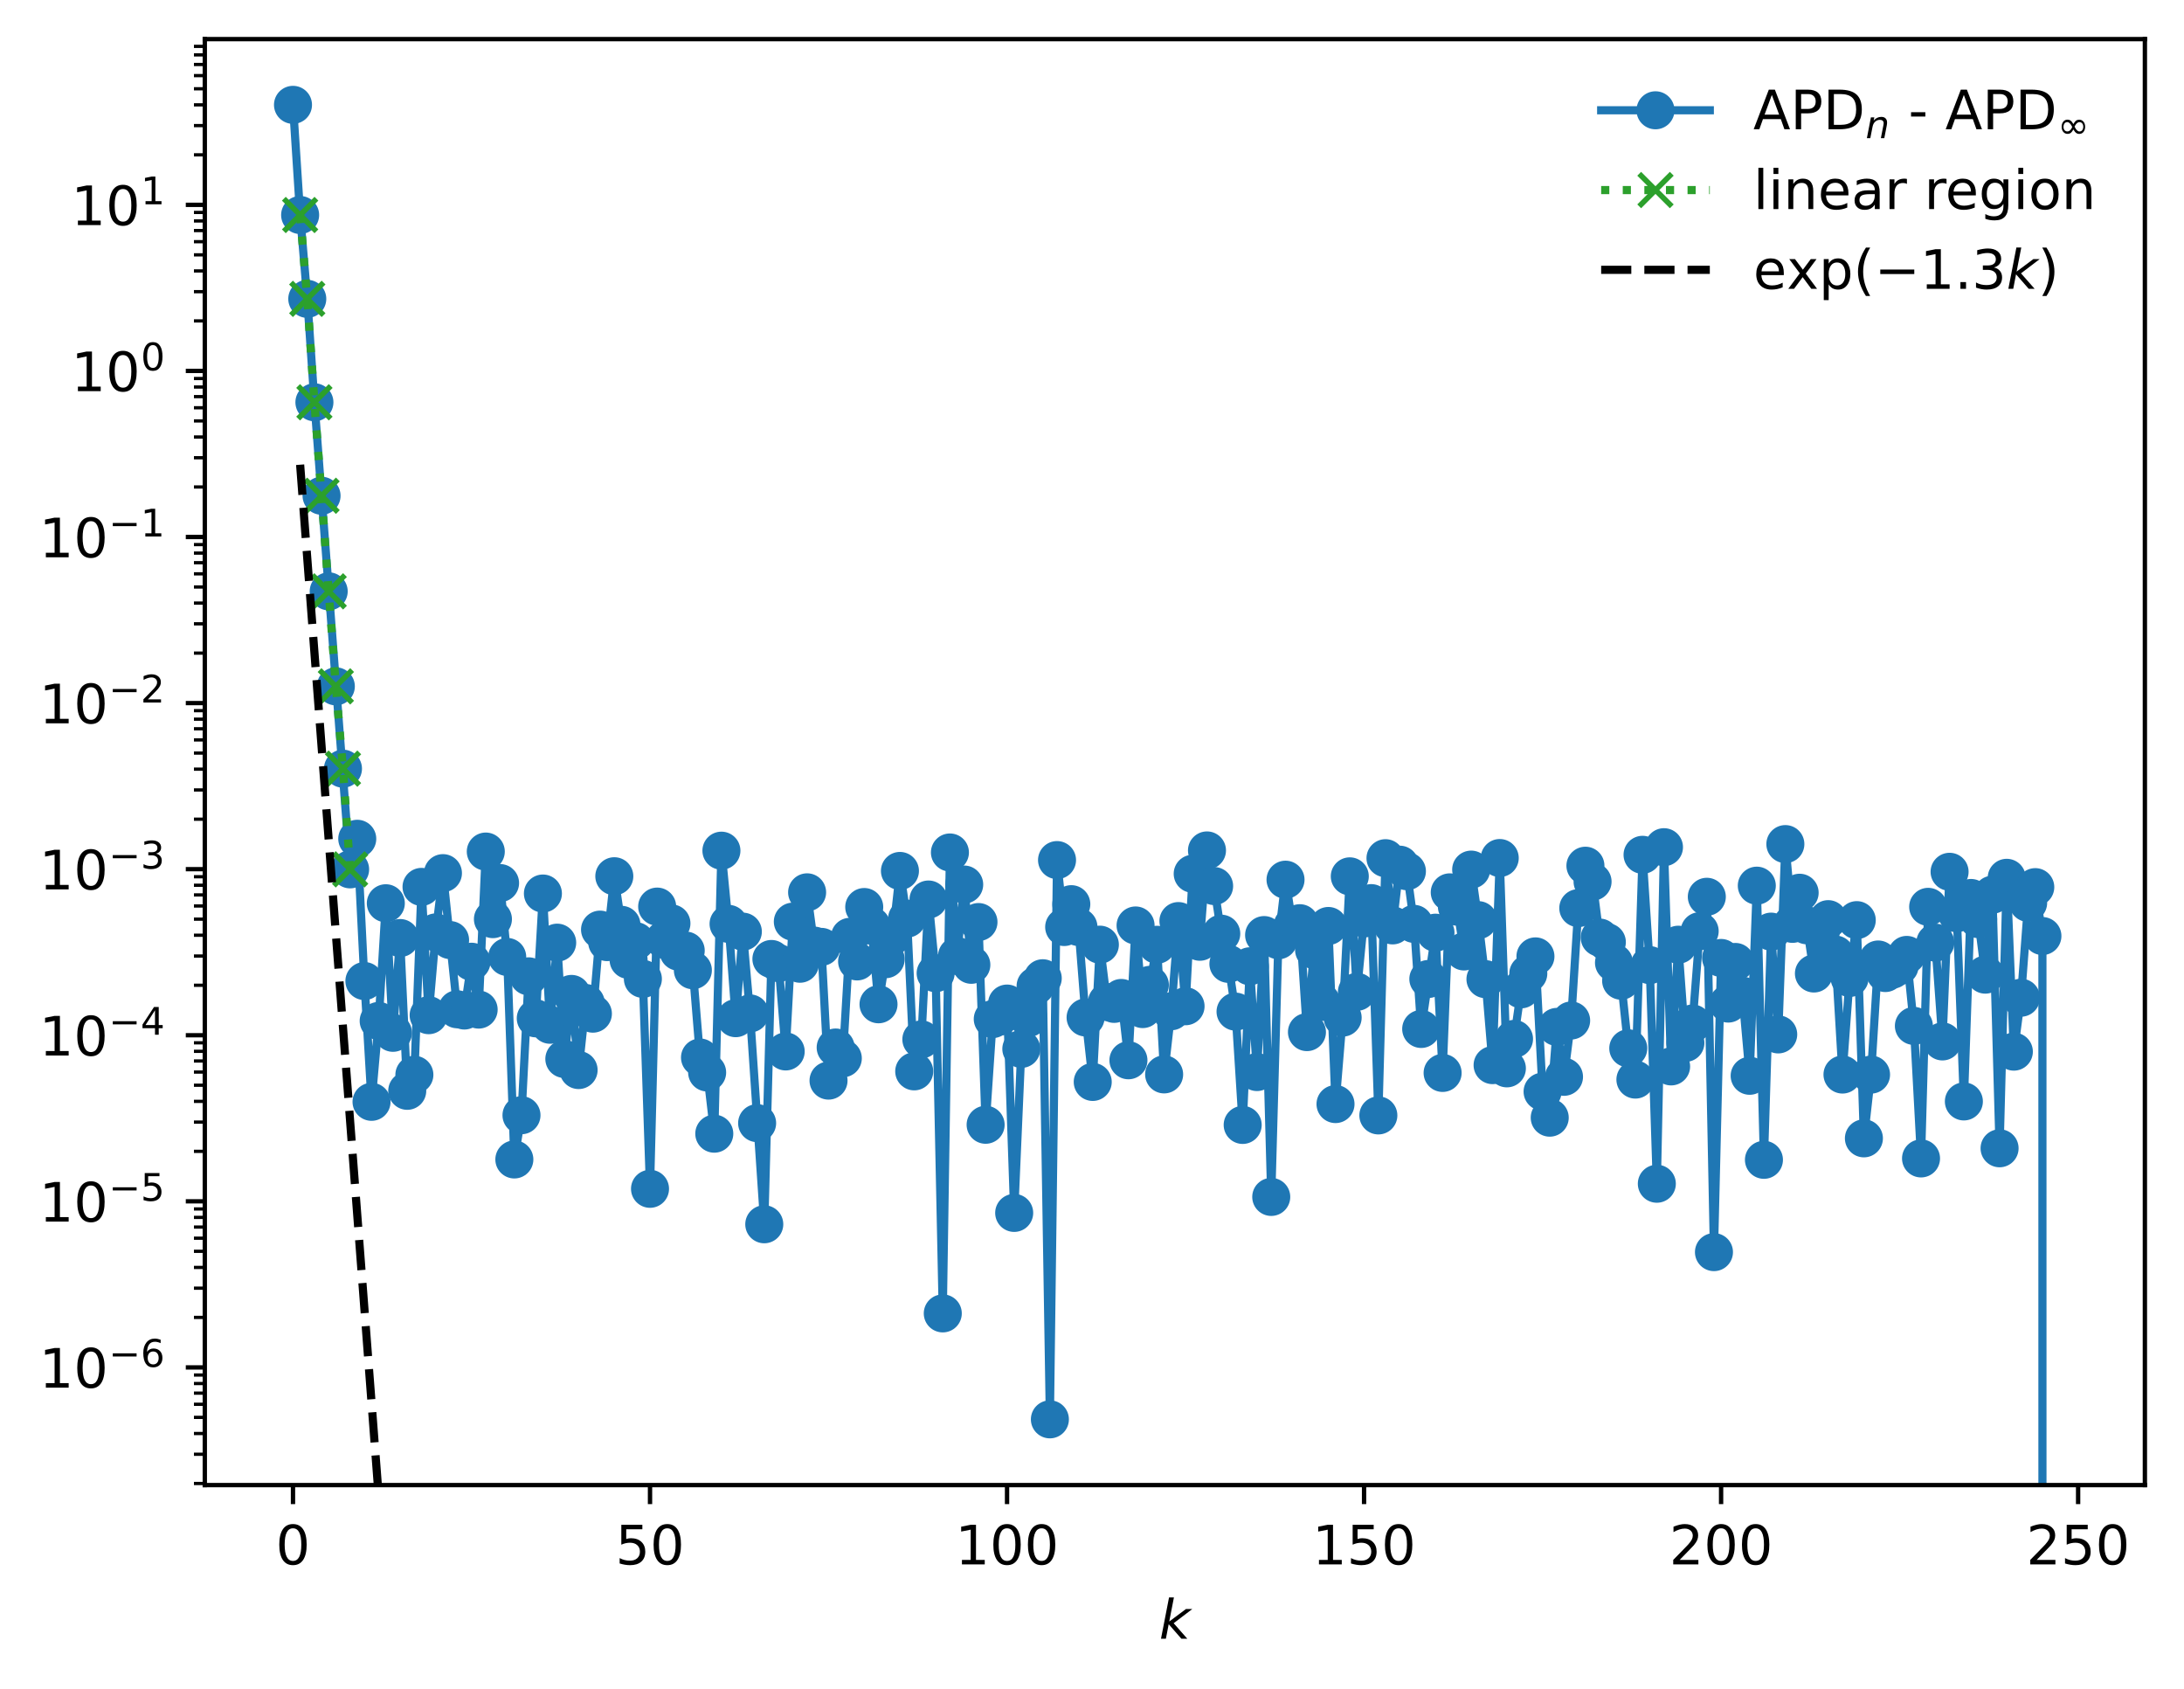 <?xml version="1.0" encoding="utf-8" standalone="no"?>
<!DOCTYPE svg PUBLIC "-//W3C//DTD SVG 1.1//EN"
  "http://www.w3.org/Graphics/SVG/1.1/DTD/svg11.dtd">
<!-- Created with matplotlib (https://matplotlib.org/) -->
<svg height="310.868pt" version="1.1" viewBox="0 0 402.02 310.868" width="402.02pt" xmlns="http://www.w3.org/2000/svg" xmlns:xlink="http://www.w3.org/1999/xlink">
 <defs>
  <style type="text/css">
*{stroke-linecap:butt;stroke-linejoin:round;}
  </style>
 </defs>
 <g id="figure_1">
  <g id="patch_1">
   <path d="M 0 310.868 
L 402.02 310.868 
L 402.02 0 
L 0 0 
z
" style="fill:#ffffff;"/>
  </g>
  <g id="axes_1">
   <g id="patch_2">
    <path d="M 37.7 273.312 
L 394.82 273.312 
L 394.82 7.2 
L 37.7 7.2 
z
" style="fill:#ffffff;"/>
   </g>
   <g id="matplotlib.axis_1">
    <g id="xtick_1">
     <g id="line2d_1">
      <defs>
       <path d="M 0 0 
L 0 3.5 
" id="mf5b22594b2" style="stroke:#000000;stroke-width:0.8;"/>
      </defs>
      <g>
       <use style="stroke:#000000;stroke-width:0.8;" x="53.933" xlink:href="#mf5b22594b2" y="273.312"/>
      </g>
     </g>
     <g id="text_1">
      <!-- 0 -->
      <defs>
       <path d="M 31.781 66.406 
Q 24.172 66.406 20.328 58.906 
Q 16.5 51.422 16.5 36.375 
Q 16.5 21.391 20.328 13.891 
Q 24.172 6.391 31.781 6.391 
Q 39.453 6.391 43.281 13.891 
Q 47.125 21.391 47.125 36.375 
Q 47.125 51.422 43.281 58.906 
Q 39.453 66.406 31.781 66.406 
z
M 31.781 74.219 
Q 44.047 74.219 50.516 64.516 
Q 56.984 54.828 56.984 36.375 
Q 56.984 17.969 50.516 8.266 
Q 44.047 -1.422 31.781 -1.422 
Q 19.531 -1.422 13.062 8.266 
Q 6.594 17.969 6.594 36.375 
Q 6.594 54.828 13.062 64.516 
Q 19.531 74.219 31.781 74.219 
z
" id="DejaVuSans-48"/>
      </defs>
      <g transform="translate(50.751 287.91)scale(0.1 -0.1)">
       <use xlink:href="#DejaVuSans-48"/>
      </g>
     </g>
    </g>
    <g id="xtick_2">
     <g id="line2d_2">
      <g>
       <use style="stroke:#000000;stroke-width:0.8;" x="119.652" xlink:href="#mf5b22594b2" y="273.312"/>
      </g>
     </g>
     <g id="text_2">
      <!-- 50 -->
      <defs>
       <path d="M 10.797 72.906 
L 49.516 72.906 
L 49.516 64.594 
L 19.828 64.594 
L 19.828 46.734 
Q 21.969 47.469 24.109 47.828 
Q 26.266 48.188 28.422 48.188 
Q 40.625 48.188 47.75 41.5 
Q 54.891 34.812 54.891 23.391 
Q 54.891 11.625 47.562 5.094 
Q 40.234 -1.422 26.906 -1.422 
Q 22.312 -1.422 17.547 -0.641 
Q 12.797 0.141 7.719 1.703 
L 7.719 11.625 
Q 12.109 9.234 16.797 8.062 
Q 21.484 6.891 26.703 6.891 
Q 35.156 6.891 40.078 11.328 
Q 45.016 15.766 45.016 23.391 
Q 45.016 31 40.078 35.438 
Q 35.156 39.891 26.703 39.891 
Q 22.75 39.891 18.812 39.016 
Q 14.891 38.141 10.797 36.281 
z
" id="DejaVuSans-53"/>
      </defs>
      <g transform="translate(113.29 287.91)scale(0.1 -0.1)">
       <use xlink:href="#DejaVuSans-53"/>
       <use x="63.623" xlink:href="#DejaVuSans-48"/>
      </g>
     </g>
    </g>
    <g id="xtick_3">
     <g id="line2d_3">
      <g>
       <use style="stroke:#000000;stroke-width:0.8;" x="185.372" xlink:href="#mf5b22594b2" y="273.312"/>
      </g>
     </g>
     <g id="text_3">
      <!-- 100 -->
      <defs>
       <path d="M 12.406 8.297 
L 28.516 8.297 
L 28.516 63.922 
L 10.984 60.406 
L 10.984 69.391 
L 28.422 72.906 
L 38.281 72.906 
L 38.281 8.297 
L 54.391 8.297 
L 54.391 0 
L 12.406 0 
z
" id="DejaVuSans-49"/>
      </defs>
      <g transform="translate(175.828 287.91)scale(0.1 -0.1)">
       <use xlink:href="#DejaVuSans-49"/>
       <use x="63.623" xlink:href="#DejaVuSans-48"/>
       <use x="127.246" xlink:href="#DejaVuSans-48"/>
      </g>
     </g>
    </g>
    <g id="xtick_4">
     <g id="line2d_4">
      <g>
       <use style="stroke:#000000;stroke-width:0.8;" x="251.091" xlink:href="#mf5b22594b2" y="273.312"/>
      </g>
     </g>
     <g id="text_4">
      <!-- 150 -->
      <g transform="translate(241.548 287.91)scale(0.1 -0.1)">
       <use xlink:href="#DejaVuSans-49"/>
       <use x="63.623" xlink:href="#DejaVuSans-53"/>
       <use x="127.246" xlink:href="#DejaVuSans-48"/>
      </g>
     </g>
    </g>
    <g id="xtick_5">
     <g id="line2d_5">
      <g>
       <use style="stroke:#000000;stroke-width:0.8;" x="316.811" xlink:href="#mf5b22594b2" y="273.312"/>
      </g>
     </g>
     <g id="text_5">
      <!-- 200 -->
      <defs>
       <path d="M 19.188 8.297 
L 53.609 8.297 
L 53.609 0 
L 7.328 0 
L 7.328 8.297 
Q 12.938 14.109 22.625 23.891 
Q 32.328 33.688 34.812 36.531 
Q 39.547 41.844 41.422 45.531 
Q 43.312 49.219 43.312 52.781 
Q 43.312 58.594 39.234 62.25 
Q 35.156 65.922 28.609 65.922 
Q 23.969 65.922 18.812 64.312 
Q 13.672 62.703 7.812 59.422 
L 7.812 69.391 
Q 13.766 71.781 18.938 73 
Q 24.125 74.219 28.422 74.219 
Q 39.75 74.219 46.484 68.547 
Q 53.219 62.891 53.219 53.422 
Q 53.219 48.922 51.531 44.891 
Q 49.859 40.875 45.406 35.406 
Q 44.188 33.984 37.641 27.219 
Q 31.109 20.453 19.188 8.297 
z
" id="DejaVuSans-50"/>
      </defs>
      <g transform="translate(307.267 287.91)scale(0.1 -0.1)">
       <use xlink:href="#DejaVuSans-50"/>
       <use x="63.623" xlink:href="#DejaVuSans-48"/>
       <use x="127.246" xlink:href="#DejaVuSans-48"/>
      </g>
     </g>
    </g>
    <g id="xtick_6">
     <g id="line2d_6">
      <g>
       <use style="stroke:#000000;stroke-width:0.8;" x="382.53" xlink:href="#mf5b22594b2" y="273.312"/>
      </g>
     </g>
     <g id="text_6">
      <!-- 250 -->
      <g transform="translate(372.987 287.91)scale(0.1 -0.1)">
       <use xlink:href="#DejaVuSans-50"/>
       <use x="63.623" xlink:href="#DejaVuSans-53"/>
       <use x="127.246" xlink:href="#DejaVuSans-48"/>
      </g>
     </g>
    </g>
    <g id="text_7">
     <!-- $ k $ -->
     <defs>
      <path d="M 18.312 75.984 
L 27.297 75.984 
L 18.703 31.688 
L 49.516 54.688 
L 61.188 54.688 
L 26.812 28.516 
L 51.906 0 
L 41.016 0 
L 17.672 26.703 
L 12.5 0 
L 3.516 0 
z
" id="DejaVuSans-Oblique-107"/>
     </defs>
     <g transform="translate(213.36 301.589)scale(0.1 -0.1)">
      <use transform="translate(0 0.016)" xlink:href="#DejaVuSans-Oblique-107"/>
     </g>
    </g>
   </g>
   <g id="matplotlib.axis_2">
    <g id="ytick_1">
     <g id="line2d_7">
      <defs>
       <path d="M 0 0 
L -3.5 0 
" id="m7d2a6b0331" style="stroke:#000000;stroke-width:0.8;"/>
      </defs>
      <g>
       <use style="stroke:#000000;stroke-width:0.8;" x="37.7" xlink:href="#m7d2a6b0331" y="251.656"/>
      </g>
     </g>
     <g id="text_8">
      <!-- $\mathdefault{10^{-6}}$ -->
      <defs>
       <path d="M 10.594 35.5 
L 73.188 35.5 
L 73.188 27.203 
L 10.594 27.203 
z
" id="DejaVuSans-8722"/>
       <path d="M 33.016 40.375 
Q 26.375 40.375 22.484 35.828 
Q 18.609 31.297 18.609 23.391 
Q 18.609 15.531 22.484 10.953 
Q 26.375 6.391 33.016 6.391 
Q 39.656 6.391 43.531 10.953 
Q 47.406 15.531 47.406 23.391 
Q 47.406 31.297 43.531 35.828 
Q 39.656 40.375 33.016 40.375 
z
M 52.594 71.297 
L 52.594 62.312 
Q 48.875 64.062 45.094 64.984 
Q 41.312 65.922 37.594 65.922 
Q 27.828 65.922 22.672 59.328 
Q 17.531 52.734 16.797 39.406 
Q 19.672 43.656 24.016 45.922 
Q 28.375 48.188 33.594 48.188 
Q 44.578 48.188 50.953 41.516 
Q 57.328 34.859 57.328 23.391 
Q 57.328 12.156 50.688 5.359 
Q 44.047 -1.422 33.016 -1.422 
Q 20.359 -1.422 13.672 8.266 
Q 6.984 17.969 6.984 36.375 
Q 6.984 53.656 15.188 63.938 
Q 23.391 74.219 37.203 74.219 
Q 40.922 74.219 44.703 73.484 
Q 48.484 72.75 52.594 71.297 
z
" id="DejaVuSans-54"/>
      </defs>
      <g transform="translate(7.2 255.456)scale(0.1 -0.1)">
       <use transform="translate(0 0.766)" xlink:href="#DejaVuSans-49"/>
       <use transform="translate(63.623 0.766)" xlink:href="#DejaVuSans-48"/>
       <use transform="translate(128.203 39.047)scale(0.7)" xlink:href="#DejaVuSans-8722"/>
       <use transform="translate(186.855 39.047)scale(0.7)" xlink:href="#DejaVuSans-54"/>
      </g>
     </g>
    </g>
    <g id="ytick_2">
     <g id="line2d_8">
      <g>
       <use style="stroke:#000000;stroke-width:0.8;" x="37.7" xlink:href="#m7d2a6b0331" y="221.091"/>
      </g>
     </g>
     <g id="text_9">
      <!-- $\mathdefault{10^{-5}}$ -->
      <g transform="translate(7.2 224.89)scale(0.1 -0.1)">
       <use transform="translate(0 0.684)" xlink:href="#DejaVuSans-49"/>
       <use transform="translate(63.623 0.684)" xlink:href="#DejaVuSans-48"/>
       <use transform="translate(128.203 38.966)scale(0.7)" xlink:href="#DejaVuSans-8722"/>
       <use transform="translate(186.855 38.966)scale(0.7)" xlink:href="#DejaVuSans-53"/>
      </g>
     </g>
    </g>
    <g id="ytick_3">
     <g id="line2d_9">
      <g>
       <use style="stroke:#000000;stroke-width:0.8;" x="37.7" xlink:href="#m7d2a6b0331" y="190.526"/>
      </g>
     </g>
     <g id="text_10">
      <!-- $\mathdefault{10^{-4}}$ -->
      <defs>
       <path d="M 37.797 64.312 
L 12.891 25.391 
L 37.797 25.391 
z
M 35.203 72.906 
L 47.609 72.906 
L 47.609 25.391 
L 58.016 25.391 
L 58.016 17.188 
L 47.609 17.188 
L 47.609 0 
L 37.797 0 
L 37.797 17.188 
L 4.891 17.188 
L 4.891 26.703 
z
" id="DejaVuSans-52"/>
      </defs>
      <g transform="translate(7.2 194.325)scale(0.1 -0.1)">
       <use transform="translate(0 0.684)" xlink:href="#DejaVuSans-49"/>
       <use transform="translate(63.623 0.684)" xlink:href="#DejaVuSans-48"/>
       <use transform="translate(128.203 38.966)scale(0.7)" xlink:href="#DejaVuSans-8722"/>
       <use transform="translate(186.855 38.966)scale(0.7)" xlink:href="#DejaVuSans-52"/>
      </g>
     </g>
    </g>
    <g id="ytick_4">
     <g id="line2d_10">
      <g>
       <use style="stroke:#000000;stroke-width:0.8;" x="37.7" xlink:href="#m7d2a6b0331" y="159.96"/>
      </g>
     </g>
     <g id="text_11">
      <!-- $\mathdefault{10^{-3}}$ -->
      <defs>
       <path d="M 40.578 39.312 
Q 47.656 37.797 51.625 33 
Q 55.609 28.219 55.609 21.188 
Q 55.609 10.406 48.188 4.484 
Q 40.766 -1.422 27.094 -1.422 
Q 22.516 -1.422 17.656 -0.516 
Q 12.797 0.391 7.625 2.203 
L 7.625 11.719 
Q 11.719 9.328 16.594 8.109 
Q 21.484 6.891 26.812 6.891 
Q 36.078 6.891 40.938 10.547 
Q 45.797 14.203 45.797 21.188 
Q 45.797 27.641 41.281 31.266 
Q 36.766 34.906 28.719 34.906 
L 20.219 34.906 
L 20.219 43.016 
L 29.109 43.016 
Q 36.375 43.016 40.234 45.922 
Q 44.094 48.828 44.094 54.297 
Q 44.094 59.906 40.109 62.906 
Q 36.141 65.922 28.719 65.922 
Q 24.656 65.922 20.016 65.031 
Q 15.375 64.156 9.812 62.312 
L 9.812 71.094 
Q 15.438 72.656 20.344 73.438 
Q 25.25 74.219 29.594 74.219 
Q 40.828 74.219 47.359 69.109 
Q 53.906 64.016 53.906 55.328 
Q 53.906 49.266 50.438 45.094 
Q 46.969 40.922 40.578 39.312 
z
" id="DejaVuSans-51"/>
      </defs>
      <g transform="translate(7.2 163.759)scale(0.1 -0.1)">
       <use transform="translate(0 0.766)" xlink:href="#DejaVuSans-49"/>
       <use transform="translate(63.623 0.766)" xlink:href="#DejaVuSans-48"/>
       <use transform="translate(128.203 39.047)scale(0.7)" xlink:href="#DejaVuSans-8722"/>
       <use transform="translate(186.855 39.047)scale(0.7)" xlink:href="#DejaVuSans-51"/>
      </g>
     </g>
    </g>
    <g id="ytick_5">
     <g id="line2d_11">
      <g>
       <use style="stroke:#000000;stroke-width:0.8;" x="37.7" xlink:href="#m7d2a6b0331" y="129.395"/>
      </g>
     </g>
     <g id="text_12">
      <!-- $\mathdefault{10^{-2}}$ -->
      <g transform="translate(7.2 133.194)scale(0.1 -0.1)">
       <use transform="translate(0 0.766)" xlink:href="#DejaVuSans-49"/>
       <use transform="translate(63.623 0.766)" xlink:href="#DejaVuSans-48"/>
       <use transform="translate(128.203 39.047)scale(0.7)" xlink:href="#DejaVuSans-8722"/>
       <use transform="translate(186.855 39.047)scale(0.7)" xlink:href="#DejaVuSans-50"/>
      </g>
     </g>
    </g>
    <g id="ytick_6">
     <g id="line2d_12">
      <g>
       <use style="stroke:#000000;stroke-width:0.8;" x="37.7" xlink:href="#m7d2a6b0331" y="98.829"/>
      </g>
     </g>
     <g id="text_13">
      <!-- $\mathdefault{10^{-1}}$ -->
      <g transform="translate(7.2 102.629)scale(0.1 -0.1)">
       <use transform="translate(0 0.684)" xlink:href="#DejaVuSans-49"/>
       <use transform="translate(63.623 0.684)" xlink:href="#DejaVuSans-48"/>
       <use transform="translate(128.203 38.966)scale(0.7)" xlink:href="#DejaVuSans-8722"/>
       <use transform="translate(186.855 38.966)scale(0.7)" xlink:href="#DejaVuSans-49"/>
      </g>
     </g>
    </g>
    <g id="ytick_7">
     <g id="line2d_13">
      <g>
       <use style="stroke:#000000;stroke-width:0.8;" x="37.7" xlink:href="#m7d2a6b0331" y="68.264"/>
      </g>
     </g>
     <g id="text_14">
      <!-- $\mathdefault{10^{0}}$ -->
      <g transform="translate(13.1 72.063)scale(0.1 -0.1)">
       <use transform="translate(0 0.766)" xlink:href="#DejaVuSans-49"/>
       <use transform="translate(63.623 0.766)" xlink:href="#DejaVuSans-48"/>
       <use transform="translate(128.203 39.047)scale(0.7)" xlink:href="#DejaVuSans-48"/>
      </g>
     </g>
    </g>
    <g id="ytick_8">
     <g id="line2d_14">
      <g>
       <use style="stroke:#000000;stroke-width:0.8;" x="37.7" xlink:href="#m7d2a6b0331" y="37.699"/>
      </g>
     </g>
     <g id="text_15">
      <!-- $\mathdefault{10^{1}}$ -->
      <g transform="translate(13.1 41.498)scale(0.1 -0.1)">
       <use transform="translate(0 0.684)" xlink:href="#DejaVuSans-49"/>
       <use transform="translate(63.623 0.684)" xlink:href="#DejaVuSans-48"/>
       <use transform="translate(128.203 38.966)scale(0.7)" xlink:href="#DejaVuSans-49"/>
      </g>
     </g>
    </g>
    <g id="ytick_9">
     <g id="line2d_15">
      <defs>
       <path d="M 0 0 
L -2 0 
" id="m801821db4f" style="stroke:#000000;stroke-width:0.6;"/>
      </defs>
      <g>
       <use style="stroke:#000000;stroke-width:0.6;" x="37.7" xlink:href="#m801821db4f" y="273.021"/>
      </g>
     </g>
    </g>
    <g id="ytick_10">
     <g id="line2d_16">
      <g>
       <use style="stroke:#000000;stroke-width:0.6;" x="37.7" xlink:href="#m801821db4f" y="267.638"/>
      </g>
     </g>
    </g>
    <g id="ytick_11">
     <g id="line2d_17">
      <g>
       <use style="stroke:#000000;stroke-width:0.6;" x="37.7" xlink:href="#m801821db4f" y="263.82"/>
      </g>
     </g>
    </g>
    <g id="ytick_12">
     <g id="line2d_18">
      <g>
       <use style="stroke:#000000;stroke-width:0.6;" x="37.7" xlink:href="#m801821db4f" y="260.857"/>
      </g>
     </g>
    </g>
    <g id="ytick_13">
     <g id="line2d_19">
      <g>
       <use style="stroke:#000000;stroke-width:0.6;" x="37.7" xlink:href="#m801821db4f" y="258.437"/>
      </g>
     </g>
    </g>
    <g id="ytick_14">
     <g id="line2d_20">
      <g>
       <use style="stroke:#000000;stroke-width:0.6;" x="37.7" xlink:href="#m801821db4f" y="256.391"/>
      </g>
     </g>
    </g>
    <g id="ytick_15">
     <g id="line2d_21">
      <g>
       <use style="stroke:#000000;stroke-width:0.6;" x="37.7" xlink:href="#m801821db4f" y="254.618"/>
      </g>
     </g>
    </g>
    <g id="ytick_16">
     <g id="line2d_22">
      <g>
       <use style="stroke:#000000;stroke-width:0.6;" x="37.7" xlink:href="#m801821db4f" y="253.055"/>
      </g>
     </g>
    </g>
    <g id="ytick_17">
     <g id="line2d_23">
      <g>
       <use style="stroke:#000000;stroke-width:0.6;" x="37.7" xlink:href="#m801821db4f" y="242.455"/>
      </g>
     </g>
    </g>
    <g id="ytick_18">
     <g id="line2d_24">
      <g>
       <use style="stroke:#000000;stroke-width:0.6;" x="37.7" xlink:href="#m801821db4f" y="237.073"/>
      </g>
     </g>
    </g>
    <g id="ytick_19">
     <g id="line2d_25">
      <g>
       <use style="stroke:#000000;stroke-width:0.6;" x="37.7" xlink:href="#m801821db4f" y="233.254"/>
      </g>
     </g>
    </g>
    <g id="ytick_20">
     <g id="line2d_26">
      <g>
       <use style="stroke:#000000;stroke-width:0.6;" x="37.7" xlink:href="#m801821db4f" y="230.292"/>
      </g>
     </g>
    </g>
    <g id="ytick_21">
     <g id="line2d_27">
      <g>
       <use style="stroke:#000000;stroke-width:0.6;" x="37.7" xlink:href="#m801821db4f" y="227.872"/>
      </g>
     </g>
    </g>
    <g id="ytick_22">
     <g id="line2d_28">
      <g>
       <use style="stroke:#000000;stroke-width:0.6;" x="37.7" xlink:href="#m801821db4f" y="225.826"/>
      </g>
     </g>
    </g>
    <g id="ytick_23">
     <g id="line2d_29">
      <g>
       <use style="stroke:#000000;stroke-width:0.6;" x="37.7" xlink:href="#m801821db4f" y="224.053"/>
      </g>
     </g>
    </g>
    <g id="ytick_24">
     <g id="line2d_30">
      <g>
       <use style="stroke:#000000;stroke-width:0.6;" x="37.7" xlink:href="#m801821db4f" y="222.49"/>
      </g>
     </g>
    </g>
    <g id="ytick_25">
     <g id="line2d_31">
      <g>
       <use style="stroke:#000000;stroke-width:0.6;" x="37.7" xlink:href="#m801821db4f" y="211.89"/>
      </g>
     </g>
    </g>
    <g id="ytick_26">
     <g id="line2d_32">
      <g>
       <use style="stroke:#000000;stroke-width:0.6;" x="37.7" xlink:href="#m801821db4f" y="206.508"/>
      </g>
     </g>
    </g>
    <g id="ytick_27">
     <g id="line2d_33">
      <g>
       <use style="stroke:#000000;stroke-width:0.6;" x="37.7" xlink:href="#m801821db4f" y="202.689"/>
      </g>
     </g>
    </g>
    <g id="ytick_28">
     <g id="line2d_34">
      <g>
       <use style="stroke:#000000;stroke-width:0.6;" x="37.7" xlink:href="#m801821db4f" y="199.727"/>
      </g>
     </g>
    </g>
    <g id="ytick_29">
     <g id="line2d_35">
      <g>
       <use style="stroke:#000000;stroke-width:0.6;" x="37.7" xlink:href="#m801821db4f" y="197.306"/>
      </g>
     </g>
    </g>
    <g id="ytick_30">
     <g id="line2d_36">
      <g>
       <use style="stroke:#000000;stroke-width:0.6;" x="37.7" xlink:href="#m801821db4f" y="195.26"/>
      </g>
     </g>
    </g>
    <g id="ytick_31">
     <g id="line2d_37">
      <g>
       <use style="stroke:#000000;stroke-width:0.6;" x="37.7" xlink:href="#m801821db4f" y="193.488"/>
      </g>
     </g>
    </g>
    <g id="ytick_32">
     <g id="line2d_38">
      <g>
       <use style="stroke:#000000;stroke-width:0.6;" x="37.7" xlink:href="#m801821db4f" y="191.924"/>
      </g>
     </g>
    </g>
    <g id="ytick_33">
     <g id="line2d_39">
      <g>
       <use style="stroke:#000000;stroke-width:0.6;" x="37.7" xlink:href="#m801821db4f" y="181.324"/>
      </g>
     </g>
    </g>
    <g id="ytick_34">
     <g id="line2d_40">
      <g>
       <use style="stroke:#000000;stroke-width:0.6;" x="37.7" xlink:href="#m801821db4f" y="175.942"/>
      </g>
     </g>
    </g>
    <g id="ytick_35">
     <g id="line2d_41">
      <g>
       <use style="stroke:#000000;stroke-width:0.6;" x="37.7" xlink:href="#m801821db4f" y="172.123"/>
      </g>
     </g>
    </g>
    <g id="ytick_36">
     <g id="line2d_42">
      <g>
       <use style="stroke:#000000;stroke-width:0.6;" x="37.7" xlink:href="#m801821db4f" y="169.161"/>
      </g>
     </g>
    </g>
    <g id="ytick_37">
     <g id="line2d_43">
      <g>
       <use style="stroke:#000000;stroke-width:0.6;" x="37.7" xlink:href="#m801821db4f" y="166.741"/>
      </g>
     </g>
    </g>
    <g id="ytick_38">
     <g id="line2d_44">
      <g>
       <use style="stroke:#000000;stroke-width:0.6;" x="37.7" xlink:href="#m801821db4f" y="164.695"/>
      </g>
     </g>
    </g>
    <g id="ytick_39">
     <g id="line2d_45">
      <g>
       <use style="stroke:#000000;stroke-width:0.6;" x="37.7" xlink:href="#m801821db4f" y="162.922"/>
      </g>
     </g>
    </g>
    <g id="ytick_40">
     <g id="line2d_46">
      <g>
       <use style="stroke:#000000;stroke-width:0.6;" x="37.7" xlink:href="#m801821db4f" y="161.359"/>
      </g>
     </g>
    </g>
    <g id="ytick_41">
     <g id="line2d_47">
      <g>
       <use style="stroke:#000000;stroke-width:0.6;" x="37.7" xlink:href="#m801821db4f" y="150.759"/>
      </g>
     </g>
    </g>
    <g id="ytick_42">
     <g id="line2d_48">
      <g>
       <use style="stroke:#000000;stroke-width:0.6;" x="37.7" xlink:href="#m801821db4f" y="145.377"/>
      </g>
     </g>
    </g>
    <g id="ytick_43">
     <g id="line2d_49">
      <g>
       <use style="stroke:#000000;stroke-width:0.6;" x="37.7" xlink:href="#m801821db4f" y="141.558"/>
      </g>
     </g>
    </g>
    <g id="ytick_44">
     <g id="line2d_50">
      <g>
       <use style="stroke:#000000;stroke-width:0.6;" x="37.7" xlink:href="#m801821db4f" y="138.596"/>
      </g>
     </g>
    </g>
    <g id="ytick_45">
     <g id="line2d_51">
      <g>
       <use style="stroke:#000000;stroke-width:0.6;" x="37.7" xlink:href="#m801821db4f" y="136.176"/>
      </g>
     </g>
    </g>
    <g id="ytick_46">
     <g id="line2d_52">
      <g>
       <use style="stroke:#000000;stroke-width:0.6;" x="37.7" xlink:href="#m801821db4f" y="134.129"/>
      </g>
     </g>
    </g>
    <g id="ytick_47">
     <g id="line2d_53">
      <g>
       <use style="stroke:#000000;stroke-width:0.6;" x="37.7" xlink:href="#m801821db4f" y="132.357"/>
      </g>
     </g>
    </g>
    <g id="ytick_48">
     <g id="line2d_54">
      <g>
       <use style="stroke:#000000;stroke-width:0.6;" x="37.7" xlink:href="#m801821db4f" y="130.793"/>
      </g>
     </g>
    </g>
    <g id="ytick_49">
     <g id="line2d_55">
      <g>
       <use style="stroke:#000000;stroke-width:0.6;" x="37.7" xlink:href="#m801821db4f" y="120.194"/>
      </g>
     </g>
    </g>
    <g id="ytick_50">
     <g id="line2d_56">
      <g>
       <use style="stroke:#000000;stroke-width:0.6;" x="37.7" xlink:href="#m801821db4f" y="114.811"/>
      </g>
     </g>
    </g>
    <g id="ytick_51">
     <g id="line2d_57">
      <g>
       <use style="stroke:#000000;stroke-width:0.6;" x="37.7" xlink:href="#m801821db4f" y="110.993"/>
      </g>
     </g>
    </g>
    <g id="ytick_52">
     <g id="line2d_58">
      <g>
       <use style="stroke:#000000;stroke-width:0.6;" x="37.7" xlink:href="#m801821db4f" y="108.031"/>
      </g>
     </g>
    </g>
    <g id="ytick_53">
     <g id="line2d_59">
      <g>
       <use style="stroke:#000000;stroke-width:0.6;" x="37.7" xlink:href="#m801821db4f" y="105.61"/>
      </g>
     </g>
    </g>
    <g id="ytick_54">
     <g id="line2d_60">
      <g>
       <use style="stroke:#000000;stroke-width:0.6;" x="37.7" xlink:href="#m801821db4f" y="103.564"/>
      </g>
     </g>
    </g>
    <g id="ytick_55">
     <g id="line2d_61">
      <g>
       <use style="stroke:#000000;stroke-width:0.6;" x="37.7" xlink:href="#m801821db4f" y="101.792"/>
      </g>
     </g>
    </g>
    <g id="ytick_56">
     <g id="line2d_62">
      <g>
       <use style="stroke:#000000;stroke-width:0.6;" x="37.7" xlink:href="#m801821db4f" y="100.228"/>
      </g>
     </g>
    </g>
    <g id="ytick_57">
     <g id="line2d_63">
      <g>
       <use style="stroke:#000000;stroke-width:0.6;" x="37.7" xlink:href="#m801821db4f" y="89.628"/>
      </g>
     </g>
    </g>
    <g id="ytick_58">
     <g id="line2d_64">
      <g>
       <use style="stroke:#000000;stroke-width:0.6;" x="37.7" xlink:href="#m801821db4f" y="84.246"/>
      </g>
     </g>
    </g>
    <g id="ytick_59">
     <g id="line2d_65">
      <g>
       <use style="stroke:#000000;stroke-width:0.6;" x="37.7" xlink:href="#m801821db4f" y="80.427"/>
      </g>
     </g>
    </g>
    <g id="ytick_60">
     <g id="line2d_66">
      <g>
       <use style="stroke:#000000;stroke-width:0.6;" x="37.7" xlink:href="#m801821db4f" y="77.465"/>
      </g>
     </g>
    </g>
    <g id="ytick_61">
     <g id="line2d_67">
      <g>
       <use style="stroke:#000000;stroke-width:0.6;" x="37.7" xlink:href="#m801821db4f" y="75.045"/>
      </g>
     </g>
    </g>
    <g id="ytick_62">
     <g id="line2d_68">
      <g>
       <use style="stroke:#000000;stroke-width:0.6;" x="37.7" xlink:href="#m801821db4f" y="72.999"/>
      </g>
     </g>
    </g>
    <g id="ytick_63">
     <g id="line2d_69">
      <g>
       <use style="stroke:#000000;stroke-width:0.6;" x="37.7" xlink:href="#m801821db4f" y="71.226"/>
      </g>
     </g>
    </g>
    <g id="ytick_64">
     <g id="line2d_70">
      <g>
       <use style="stroke:#000000;stroke-width:0.6;" x="37.7" xlink:href="#m801821db4f" y="69.663"/>
      </g>
     </g>
    </g>
    <g id="ytick_65">
     <g id="line2d_71">
      <g>
       <use style="stroke:#000000;stroke-width:0.6;" x="37.7" xlink:href="#m801821db4f" y="59.063"/>
      </g>
     </g>
    </g>
    <g id="ytick_66">
     <g id="line2d_72">
      <g>
       <use style="stroke:#000000;stroke-width:0.6;" x="37.7" xlink:href="#m801821db4f" y="53.681"/>
      </g>
     </g>
    </g>
    <g id="ytick_67">
     <g id="line2d_73">
      <g>
       <use style="stroke:#000000;stroke-width:0.6;" x="37.7" xlink:href="#m801821db4f" y="49.862"/>
      </g>
     </g>
    </g>
    <g id="ytick_68">
     <g id="line2d_74">
      <g>
       <use style="stroke:#000000;stroke-width:0.6;" x="37.7" xlink:href="#m801821db4f" y="46.9"/>
      </g>
     </g>
    </g>
    <g id="ytick_69">
     <g id="line2d_75">
      <g>
       <use style="stroke:#000000;stroke-width:0.6;" x="37.7" xlink:href="#m801821db4f" y="44.48"/>
      </g>
     </g>
    </g>
    <g id="ytick_70">
     <g id="line2d_76">
      <g>
       <use style="stroke:#000000;stroke-width:0.6;" x="37.7" xlink:href="#m801821db4f" y="42.433"/>
      </g>
     </g>
    </g>
    <g id="ytick_71">
     <g id="line2d_77">
      <g>
       <use style="stroke:#000000;stroke-width:0.6;" x="37.7" xlink:href="#m801821db4f" y="40.661"/>
      </g>
     </g>
    </g>
    <g id="ytick_72">
     <g id="line2d_78">
      <g>
       <use style="stroke:#000000;stroke-width:0.6;" x="37.7" xlink:href="#m801821db4f" y="39.097"/>
      </g>
     </g>
    </g>
    <g id="ytick_73">
     <g id="line2d_79">
      <g>
       <use style="stroke:#000000;stroke-width:0.6;" x="37.7" xlink:href="#m801821db4f" y="28.498"/>
      </g>
     </g>
    </g>
    <g id="ytick_74">
     <g id="line2d_80">
      <g>
       <use style="stroke:#000000;stroke-width:0.6;" x="37.7" xlink:href="#m801821db4f" y="23.115"/>
      </g>
     </g>
    </g>
    <g id="ytick_75">
     <g id="line2d_81">
      <g>
       <use style="stroke:#000000;stroke-width:0.6;" x="37.7" xlink:href="#m801821db4f" y="19.297"/>
      </g>
     </g>
    </g>
    <g id="ytick_76">
     <g id="line2d_82">
      <g>
       <use style="stroke:#000000;stroke-width:0.6;" x="37.7" xlink:href="#m801821db4f" y="16.334"/>
      </g>
     </g>
    </g>
    <g id="ytick_77">
     <g id="line2d_83">
      <g>
       <use style="stroke:#000000;stroke-width:0.6;" x="37.7" xlink:href="#m801821db4f" y="13.914"/>
      </g>
     </g>
    </g>
    <g id="ytick_78">
     <g id="line2d_84">
      <g>
       <use style="stroke:#000000;stroke-width:0.6;" x="37.7" xlink:href="#m801821db4f" y="11.868"/>
      </g>
     </g>
    </g>
    <g id="ytick_79">
     <g id="line2d_85">
      <g>
       <use style="stroke:#000000;stroke-width:0.6;" x="37.7" xlink:href="#m801821db4f" y="10.095"/>
      </g>
     </g>
    </g>
    <g id="ytick_80">
     <g id="line2d_86">
      <g>
       <use style="stroke:#000000;stroke-width:0.6;" x="37.7" xlink:href="#m801821db4f" y="8.532"/>
      </g>
     </g>
    </g>
   </g>
   <g id="line2d_87">
    <path clip-path="url(#pcd1bc24a3f)" d="M 53.933 19.296 
L 55.247 39.57 
L 56.562 55.002 
L 57.876 74.037 
L 64.448 159.996 
L 65.762 154.369 
L 67.077 180.55 
L 68.391 202.779 
L 69.705 187.892 
L 71.02 166.233 
L 72.334 190.078 
L 73.649 172.634 
L 74.963 200.753 
L 76.277 197.801 
L 77.592 163.222 
L 78.906 186.833 
L 80.221 171.6 
L 81.535 160.692 
L 84.164 185.746 
L 85.478 185.975 
L 86.792 176.995 
L 88.107 185.805 
L 89.421 156.72 
L 90.736 169.158 
L 92.05 162.518 
L 93.364 176.117 
L 94.679 213.385 
L 95.993 205.246 
L 97.308 179.684 
L 98.622 187.412 
L 99.936 164.443 
L 101.251 188.597 
L 102.565 173.487 
L 103.88 194.888 
L 105.194 182.921 
L 106.508 196.932 
L 107.823 184.598 
L 109.137 186.553 
L 110.452 171.088 
L 111.766 173.386 
L 113.08 161.261 
L 114.395 170.205 
L 115.709 176.664 
L 117.023 173.211 
L 118.338 180.155 
L 119.652 218.788 
L 120.967 166.849 
L 122.281 172.957 
L 123.595 169.945 
L 124.91 175.148 
L 126.224 174.943 
L 127.539 178.564 
L 128.853 194.623 
L 130.167 197.375 
L 131.482 208.642 
L 132.796 156.558 
L 134.111 170.031 
L 135.425 187.385 
L 136.739 171.46 
L 138.054 186.511 
L 140.683 225.314 
L 141.997 176.49 
L 143.311 177.254 
L 144.626 193.506 
L 145.94 169.621 
L 147.254 177.365 
L 148.569 164.224 
L 149.883 174.031 
L 151.198 174.262 
L 152.512 198.873 
L 153.826 192.783 
L 155.141 194.769 
L 156.455 172.411 
L 157.77 176.938 
L 159.084 166.927 
L 160.398 170.358 
L 161.713 184.826 
L 163.027 176.533 
L 164.342 172.216 
L 165.656 160.288 
L 166.97 169.06 
L 168.285 197.172 
L 169.599 191.292 
L 170.914 165.545 
L 172.228 179.108 
L 173.542 241.715 
L 174.857 156.889 
L 176.171 175.935 
L 177.485 162.79 
L 178.8 177.56 
L 180.114 169.693 
L 181.429 207.001 
L 182.743 187.548 
L 184.057 187.088 
L 185.372 184.695 
L 186.686 223.223 
L 188.001 193.042 
L 190.629 181.458 
L 191.944 180.036 
L 193.258 261.216 
L 194.573 158.288 
L 195.887 170.608 
L 197.201 166.403 
L 198.516 170.603 
L 199.83 187.254 
L 201.145 199.119 
L 202.459 173.855 
L 203.773 184.412 
L 205.088 184.752 
L 206.402 183.664 
L 207.716 195.131 
L 209.031 170.322 
L 210.345 185.711 
L 211.66 181.251 
L 212.974 173.879 
L 214.288 197.731 
L 215.603 186.109 
L 216.917 169.512 
L 218.232 185.188 
L 219.546 160.809 
L 220.86 173.319 
L 222.175 156.513 
L 223.489 163.067 
L 224.804 171.835 
L 226.118 177.386 
L 227.432 186.181 
L 228.747 207.031 
L 230.061 177.835 
L 231.375 197.298 
L 232.69 172.09 
L 234.004 220.281 
L 235.319 173.048 
L 236.633 161.897 
L 237.947 170.338 
L 239.262 169.905 
L 240.576 189.948 
L 241.891 174.841 
L 243.205 184.402 
L 244.519 170.416 
L 245.834 203.192 
L 247.148 187.282 
L 248.463 161.282 
L 249.777 182.533 
L 251.091 169.038 
L 252.406 166.208 
L 253.72 205.281 
L 255.035 157.941 
L 256.349 170.308 
L 257.663 159.135 
L 258.978 160.338 
L 260.292 170.031 
L 261.606 189.369 
L 264.235 171.652 
L 265.55 197.461 
L 266.864 164.228 
L 268.178 166.855 
L 269.493 175.104 
L 270.807 160.042 
L 272.122 169.342 
L 273.436 180.204 
L 274.75 196.026 
L 276.065 157.911 
L 277.379 196.618 
L 278.694 191.204 
L 280.008 182.077 
L 282.637 176.013 
L 283.951 200.904 
L 285.266 205.695 
L 286.58 188.99 
L 287.894 198.175 
L 289.209 187.812 
L 290.523 167.13 
L 291.837 159.326 
L 293.152 162.257 
L 294.466 172.551 
L 295.781 173.388 
L 297.095 177.177 
L 298.409 180.49 
L 299.724 192.93 
L 301.038 198.685 
L 302.353 157.32 
L 303.667 177.622 
L 304.981 217.854 
L 306.296 155.917 
L 307.61 196.261 
L 308.925 173.864 
L 310.239 191.934 
L 311.553 188.366 
L 312.868 171.372 
L 314.182 165.044 
L 315.497 230.44 
L 316.811 176.303 
L 318.125 184.696 
L 319.44 177.037 
L 320.754 183.25 
L 322.068 197.987 
L 323.383 162.998 
L 324.697 213.452 
L 326.012 171.458 
L 327.326 190.372 
L 328.64 155.346 
L 329.955 170.027 
L 331.269 164.3 
L 332.584 170.287 
L 333.898 179.161 
L 335.212 171.262 
L 336.527 169.16 
L 337.841 175.671 
L 339.156 197.758 
L 340.47 179.984 
L 341.784 169.342 
L 343.099 209.499 
L 344.413 197.77 
L 345.728 176.585 
L 347.042 179.078 
L 349.671 177.783 
L 350.985 175.741 
L 352.299 188.808 
L 353.614 213.195 
L 354.928 166.894 
L 356.243 173.482 
L 357.557 191.663 
L 358.871 160.445 
L 360.186 168.074 
L 361.5 202.707 
L 362.815 165.262 
L 364.129 169.147 
L 365.443 179.372 
L 366.758 164.662 
L 368.072 211.328 
L 369.387 161.552 
L 370.701 193.541 
L 372.015 183.618 
L 373.33 166.168 
L 374.644 163.268 
L 375.958 172.267 
L 375.965 311.868 
L 375.965 311.868 
" style="fill:none;stroke:#1f77b4;stroke-linecap:square;stroke-width:1.5;"/>
    <defs>
     <path d="M 0 3 
C 0.796 3 1.559 2.684 2.121 2.121 
C 2.684 1.559 3 0.796 3 0 
C 3 -0.796 2.684 -1.559 2.121 -2.121 
C 1.559 -2.684 0.796 -3 0 -3 
C -0.796 -3 -1.559 -2.684 -2.121 -2.121 
C -2.684 -1.559 -3 -0.796 -3 0 
C -3 0.796 -2.684 1.559 -2.121 2.121 
C -1.559 2.684 -0.796 3 0 3 
z
" id="mec3dba4f61" style="stroke:#1f77b4;"/>
    </defs>
    <g clip-path="url(#pcd1bc24a3f)">
     <use style="fill:#1f77b4;stroke:#1f77b4;" x="53.933" xlink:href="#mec3dba4f61" y="19.296"/>
     <use style="fill:#1f77b4;stroke:#1f77b4;" x="55.247" xlink:href="#mec3dba4f61" y="39.57"/>
     <use style="fill:#1f77b4;stroke:#1f77b4;" x="56.562" xlink:href="#mec3dba4f61" y="55.002"/>
     <use style="fill:#1f77b4;stroke:#1f77b4;" x="57.876" xlink:href="#mec3dba4f61" y="74.037"/>
     <use style="fill:#1f77b4;stroke:#1f77b4;" x="59.19" xlink:href="#mec3dba4f61" y="91.239"/>
     <use style="fill:#1f77b4;stroke:#1f77b4;" x="60.505" xlink:href="#mec3dba4f61" y="108.831"/>
     <use style="fill:#1f77b4;stroke:#1f77b4;" x="61.819" xlink:href="#mec3dba4f61" y="126.316"/>
     <use style="fill:#1f77b4;stroke:#1f77b4;" x="63.133" xlink:href="#mec3dba4f61" y="141.465"/>
     <use style="fill:#1f77b4;stroke:#1f77b4;" x="64.448" xlink:href="#mec3dba4f61" y="159.996"/>
     <use style="fill:#1f77b4;stroke:#1f77b4;" x="65.762" xlink:href="#mec3dba4f61" y="154.369"/>
     <use style="fill:#1f77b4;stroke:#1f77b4;" x="67.077" xlink:href="#mec3dba4f61" y="180.55"/>
     <use style="fill:#1f77b4;stroke:#1f77b4;" x="68.391" xlink:href="#mec3dba4f61" y="202.779"/>
     <use style="fill:#1f77b4;stroke:#1f77b4;" x="69.705" xlink:href="#mec3dba4f61" y="187.892"/>
     <use style="fill:#1f77b4;stroke:#1f77b4;" x="71.02" xlink:href="#mec3dba4f61" y="166.233"/>
     <use style="fill:#1f77b4;stroke:#1f77b4;" x="72.334" xlink:href="#mec3dba4f61" y="190.078"/>
     <use style="fill:#1f77b4;stroke:#1f77b4;" x="73.649" xlink:href="#mec3dba4f61" y="172.634"/>
     <use style="fill:#1f77b4;stroke:#1f77b4;" x="74.963" xlink:href="#mec3dba4f61" y="200.753"/>
     <use style="fill:#1f77b4;stroke:#1f77b4;" x="76.277" xlink:href="#mec3dba4f61" y="197.801"/>
     <use style="fill:#1f77b4;stroke:#1f77b4;" x="77.592" xlink:href="#mec3dba4f61" y="163.222"/>
     <use style="fill:#1f77b4;stroke:#1f77b4;" x="78.906" xlink:href="#mec3dba4f61" y="186.833"/>
     <use style="fill:#1f77b4;stroke:#1f77b4;" x="80.221" xlink:href="#mec3dba4f61" y="171.6"/>
     <use style="fill:#1f77b4;stroke:#1f77b4;" x="81.535" xlink:href="#mec3dba4f61" y="160.692"/>
     <use style="fill:#1f77b4;stroke:#1f77b4;" x="82.849" xlink:href="#mec3dba4f61" y="173.008"/>
     <use style="fill:#1f77b4;stroke:#1f77b4;" x="84.164" xlink:href="#mec3dba4f61" y="185.746"/>
     <use style="fill:#1f77b4;stroke:#1f77b4;" x="85.478" xlink:href="#mec3dba4f61" y="185.975"/>
     <use style="fill:#1f77b4;stroke:#1f77b4;" x="86.792" xlink:href="#mec3dba4f61" y="176.995"/>
     <use style="fill:#1f77b4;stroke:#1f77b4;" x="88.107" xlink:href="#mec3dba4f61" y="185.805"/>
     <use style="fill:#1f77b4;stroke:#1f77b4;" x="89.421" xlink:href="#mec3dba4f61" y="156.72"/>
     <use style="fill:#1f77b4;stroke:#1f77b4;" x="90.736" xlink:href="#mec3dba4f61" y="169.158"/>
     <use style="fill:#1f77b4;stroke:#1f77b4;" x="92.05" xlink:href="#mec3dba4f61" y="162.518"/>
     <use style="fill:#1f77b4;stroke:#1f77b4;" x="93.364" xlink:href="#mec3dba4f61" y="176.117"/>
     <use style="fill:#1f77b4;stroke:#1f77b4;" x="94.679" xlink:href="#mec3dba4f61" y="213.385"/>
     <use style="fill:#1f77b4;stroke:#1f77b4;" x="95.993" xlink:href="#mec3dba4f61" y="205.246"/>
     <use style="fill:#1f77b4;stroke:#1f77b4;" x="97.308" xlink:href="#mec3dba4f61" y="179.684"/>
     <use style="fill:#1f77b4;stroke:#1f77b4;" x="98.622" xlink:href="#mec3dba4f61" y="187.412"/>
     <use style="fill:#1f77b4;stroke:#1f77b4;" x="99.936" xlink:href="#mec3dba4f61" y="164.443"/>
     <use style="fill:#1f77b4;stroke:#1f77b4;" x="101.251" xlink:href="#mec3dba4f61" y="188.597"/>
     <use style="fill:#1f77b4;stroke:#1f77b4;" x="102.565" xlink:href="#mec3dba4f61" y="173.487"/>
     <use style="fill:#1f77b4;stroke:#1f77b4;" x="103.88" xlink:href="#mec3dba4f61" y="194.888"/>
     <use style="fill:#1f77b4;stroke:#1f77b4;" x="105.194" xlink:href="#mec3dba4f61" y="182.921"/>
     <use style="fill:#1f77b4;stroke:#1f77b4;" x="106.508" xlink:href="#mec3dba4f61" y="196.932"/>
     <use style="fill:#1f77b4;stroke:#1f77b4;" x="107.823" xlink:href="#mec3dba4f61" y="184.598"/>
     <use style="fill:#1f77b4;stroke:#1f77b4;" x="109.137" xlink:href="#mec3dba4f61" y="186.553"/>
     <use style="fill:#1f77b4;stroke:#1f77b4;" x="110.452" xlink:href="#mec3dba4f61" y="171.088"/>
     <use style="fill:#1f77b4;stroke:#1f77b4;" x="111.766" xlink:href="#mec3dba4f61" y="173.386"/>
     <use style="fill:#1f77b4;stroke:#1f77b4;" x="113.08" xlink:href="#mec3dba4f61" y="161.261"/>
     <use style="fill:#1f77b4;stroke:#1f77b4;" x="114.395" xlink:href="#mec3dba4f61" y="170.205"/>
     <use style="fill:#1f77b4;stroke:#1f77b4;" x="115.709" xlink:href="#mec3dba4f61" y="176.664"/>
     <use style="fill:#1f77b4;stroke:#1f77b4;" x="117.023" xlink:href="#mec3dba4f61" y="173.211"/>
     <use style="fill:#1f77b4;stroke:#1f77b4;" x="118.338" xlink:href="#mec3dba4f61" y="180.155"/>
     <use style="fill:#1f77b4;stroke:#1f77b4;" x="119.652" xlink:href="#mec3dba4f61" y="218.788"/>
     <use style="fill:#1f77b4;stroke:#1f77b4;" x="120.967" xlink:href="#mec3dba4f61" y="166.849"/>
     <use style="fill:#1f77b4;stroke:#1f77b4;" x="122.281" xlink:href="#mec3dba4f61" y="172.957"/>
     <use style="fill:#1f77b4;stroke:#1f77b4;" x="123.595" xlink:href="#mec3dba4f61" y="169.945"/>
     <use style="fill:#1f77b4;stroke:#1f77b4;" x="124.91" xlink:href="#mec3dba4f61" y="175.148"/>
     <use style="fill:#1f77b4;stroke:#1f77b4;" x="126.224" xlink:href="#mec3dba4f61" y="174.943"/>
     <use style="fill:#1f77b4;stroke:#1f77b4;" x="127.539" xlink:href="#mec3dba4f61" y="178.564"/>
     <use style="fill:#1f77b4;stroke:#1f77b4;" x="128.853" xlink:href="#mec3dba4f61" y="194.623"/>
     <use style="fill:#1f77b4;stroke:#1f77b4;" x="130.167" xlink:href="#mec3dba4f61" y="197.375"/>
     <use style="fill:#1f77b4;stroke:#1f77b4;" x="131.482" xlink:href="#mec3dba4f61" y="208.642"/>
     <use style="fill:#1f77b4;stroke:#1f77b4;" x="132.796" xlink:href="#mec3dba4f61" y="156.558"/>
     <use style="fill:#1f77b4;stroke:#1f77b4;" x="134.111" xlink:href="#mec3dba4f61" y="170.031"/>
     <use style="fill:#1f77b4;stroke:#1f77b4;" x="135.425" xlink:href="#mec3dba4f61" y="187.385"/>
     <use style="fill:#1f77b4;stroke:#1f77b4;" x="136.739" xlink:href="#mec3dba4f61" y="171.46"/>
     <use style="fill:#1f77b4;stroke:#1f77b4;" x="138.054" xlink:href="#mec3dba4f61" y="186.511"/>
     <use style="fill:#1f77b4;stroke:#1f77b4;" x="139.368" xlink:href="#mec3dba4f61" y="206.699"/>
     <use style="fill:#1f77b4;stroke:#1f77b4;" x="140.683" xlink:href="#mec3dba4f61" y="225.314"/>
     <use style="fill:#1f77b4;stroke:#1f77b4;" x="141.997" xlink:href="#mec3dba4f61" y="176.49"/>
     <use style="fill:#1f77b4;stroke:#1f77b4;" x="143.311" xlink:href="#mec3dba4f61" y="177.254"/>
     <use style="fill:#1f77b4;stroke:#1f77b4;" x="144.626" xlink:href="#mec3dba4f61" y="193.506"/>
     <use style="fill:#1f77b4;stroke:#1f77b4;" x="145.94" xlink:href="#mec3dba4f61" y="169.621"/>
     <use style="fill:#1f77b4;stroke:#1f77b4;" x="147.254" xlink:href="#mec3dba4f61" y="177.365"/>
     <use style="fill:#1f77b4;stroke:#1f77b4;" x="148.569" xlink:href="#mec3dba4f61" y="164.224"/>
     <use style="fill:#1f77b4;stroke:#1f77b4;" x="149.883" xlink:href="#mec3dba4f61" y="174.031"/>
     <use style="fill:#1f77b4;stroke:#1f77b4;" x="151.198" xlink:href="#mec3dba4f61" y="174.262"/>
     <use style="fill:#1f77b4;stroke:#1f77b4;" x="152.512" xlink:href="#mec3dba4f61" y="198.873"/>
     <use style="fill:#1f77b4;stroke:#1f77b4;" x="153.826" xlink:href="#mec3dba4f61" y="192.783"/>
     <use style="fill:#1f77b4;stroke:#1f77b4;" x="155.141" xlink:href="#mec3dba4f61" y="194.769"/>
     <use style="fill:#1f77b4;stroke:#1f77b4;" x="156.455" xlink:href="#mec3dba4f61" y="172.411"/>
     <use style="fill:#1f77b4;stroke:#1f77b4;" x="157.77" xlink:href="#mec3dba4f61" y="176.938"/>
     <use style="fill:#1f77b4;stroke:#1f77b4;" x="159.084" xlink:href="#mec3dba4f61" y="166.927"/>
     <use style="fill:#1f77b4;stroke:#1f77b4;" x="160.398" xlink:href="#mec3dba4f61" y="170.358"/>
     <use style="fill:#1f77b4;stroke:#1f77b4;" x="161.713" xlink:href="#mec3dba4f61" y="184.826"/>
     <use style="fill:#1f77b4;stroke:#1f77b4;" x="163.027" xlink:href="#mec3dba4f61" y="176.533"/>
     <use style="fill:#1f77b4;stroke:#1f77b4;" x="164.342" xlink:href="#mec3dba4f61" y="172.216"/>
     <use style="fill:#1f77b4;stroke:#1f77b4;" x="165.656" xlink:href="#mec3dba4f61" y="160.288"/>
     <use style="fill:#1f77b4;stroke:#1f77b4;" x="166.97" xlink:href="#mec3dba4f61" y="169.06"/>
     <use style="fill:#1f77b4;stroke:#1f77b4;" x="168.285" xlink:href="#mec3dba4f61" y="197.172"/>
     <use style="fill:#1f77b4;stroke:#1f77b4;" x="169.599" xlink:href="#mec3dba4f61" y="191.292"/>
     <use style="fill:#1f77b4;stroke:#1f77b4;" x="170.914" xlink:href="#mec3dba4f61" y="165.545"/>
     <use style="fill:#1f77b4;stroke:#1f77b4;" x="172.228" xlink:href="#mec3dba4f61" y="179.108"/>
     <use style="fill:#1f77b4;stroke:#1f77b4;" x="173.542" xlink:href="#mec3dba4f61" y="241.715"/>
     <use style="fill:#1f77b4;stroke:#1f77b4;" x="174.857" xlink:href="#mec3dba4f61" y="156.889"/>
     <use style="fill:#1f77b4;stroke:#1f77b4;" x="176.171" xlink:href="#mec3dba4f61" y="175.935"/>
     <use style="fill:#1f77b4;stroke:#1f77b4;" x="177.485" xlink:href="#mec3dba4f61" y="162.79"/>
     <use style="fill:#1f77b4;stroke:#1f77b4;" x="178.8" xlink:href="#mec3dba4f61" y="177.56"/>
     <use style="fill:#1f77b4;stroke:#1f77b4;" x="180.114" xlink:href="#mec3dba4f61" y="169.693"/>
     <use style="fill:#1f77b4;stroke:#1f77b4;" x="181.429" xlink:href="#mec3dba4f61" y="207.001"/>
     <use style="fill:#1f77b4;stroke:#1f77b4;" x="182.743" xlink:href="#mec3dba4f61" y="187.548"/>
     <use style="fill:#1f77b4;stroke:#1f77b4;" x="184.057" xlink:href="#mec3dba4f61" y="187.088"/>
     <use style="fill:#1f77b4;stroke:#1f77b4;" x="185.372" xlink:href="#mec3dba4f61" y="184.695"/>
     <use style="fill:#1f77b4;stroke:#1f77b4;" x="186.686" xlink:href="#mec3dba4f61" y="223.223"/>
     <use style="fill:#1f77b4;stroke:#1f77b4;" x="188.001" xlink:href="#mec3dba4f61" y="193.042"/>
     <use style="fill:#1f77b4;stroke:#1f77b4;" x="189.315" xlink:href="#mec3dba4f61" y="187.359"/>
     <use style="fill:#1f77b4;stroke:#1f77b4;" x="190.629" xlink:href="#mec3dba4f61" y="181.458"/>
     <use style="fill:#1f77b4;stroke:#1f77b4;" x="191.944" xlink:href="#mec3dba4f61" y="180.036"/>
     <use style="fill:#1f77b4;stroke:#1f77b4;" x="193.258" xlink:href="#mec3dba4f61" y="261.216"/>
     <use style="fill:#1f77b4;stroke:#1f77b4;" x="194.573" xlink:href="#mec3dba4f61" y="158.288"/>
     <use style="fill:#1f77b4;stroke:#1f77b4;" x="195.887" xlink:href="#mec3dba4f61" y="170.608"/>
     <use style="fill:#1f77b4;stroke:#1f77b4;" x="197.201" xlink:href="#mec3dba4f61" y="166.403"/>
     <use style="fill:#1f77b4;stroke:#1f77b4;" x="198.516" xlink:href="#mec3dba4f61" y="170.603"/>
     <use style="fill:#1f77b4;stroke:#1f77b4;" x="199.83" xlink:href="#mec3dba4f61" y="187.254"/>
     <use style="fill:#1f77b4;stroke:#1f77b4;" x="201.145" xlink:href="#mec3dba4f61" y="199.119"/>
     <use style="fill:#1f77b4;stroke:#1f77b4;" x="202.459" xlink:href="#mec3dba4f61" y="173.855"/>
     <use style="fill:#1f77b4;stroke:#1f77b4;" x="203.773" xlink:href="#mec3dba4f61" y="184.412"/>
     <use style="fill:#1f77b4;stroke:#1f77b4;" x="205.088" xlink:href="#mec3dba4f61" y="184.752"/>
     <use style="fill:#1f77b4;stroke:#1f77b4;" x="206.402" xlink:href="#mec3dba4f61" y="183.664"/>
     <use style="fill:#1f77b4;stroke:#1f77b4;" x="207.716" xlink:href="#mec3dba4f61" y="195.131"/>
     <use style="fill:#1f77b4;stroke:#1f77b4;" x="209.031" xlink:href="#mec3dba4f61" y="170.322"/>
     <use style="fill:#1f77b4;stroke:#1f77b4;" x="210.345" xlink:href="#mec3dba4f61" y="185.711"/>
     <use style="fill:#1f77b4;stroke:#1f77b4;" x="211.66" xlink:href="#mec3dba4f61" y="181.251"/>
     <use style="fill:#1f77b4;stroke:#1f77b4;" x="212.974" xlink:href="#mec3dba4f61" y="173.879"/>
     <use style="fill:#1f77b4;stroke:#1f77b4;" x="214.288" xlink:href="#mec3dba4f61" y="197.731"/>
     <use style="fill:#1f77b4;stroke:#1f77b4;" x="215.603" xlink:href="#mec3dba4f61" y="186.109"/>
     <use style="fill:#1f77b4;stroke:#1f77b4;" x="216.917" xlink:href="#mec3dba4f61" y="169.512"/>
     <use style="fill:#1f77b4;stroke:#1f77b4;" x="218.232" xlink:href="#mec3dba4f61" y="185.188"/>
     <use style="fill:#1f77b4;stroke:#1f77b4;" x="219.546" xlink:href="#mec3dba4f61" y="160.809"/>
     <use style="fill:#1f77b4;stroke:#1f77b4;" x="220.86" xlink:href="#mec3dba4f61" y="173.319"/>
     <use style="fill:#1f77b4;stroke:#1f77b4;" x="222.175" xlink:href="#mec3dba4f61" y="156.513"/>
     <use style="fill:#1f77b4;stroke:#1f77b4;" x="223.489" xlink:href="#mec3dba4f61" y="163.067"/>
     <use style="fill:#1f77b4;stroke:#1f77b4;" x="224.804" xlink:href="#mec3dba4f61" y="171.835"/>
     <use style="fill:#1f77b4;stroke:#1f77b4;" x="226.118" xlink:href="#mec3dba4f61" y="177.386"/>
     <use style="fill:#1f77b4;stroke:#1f77b4;" x="227.432" xlink:href="#mec3dba4f61" y="186.181"/>
     <use style="fill:#1f77b4;stroke:#1f77b4;" x="228.747" xlink:href="#mec3dba4f61" y="207.031"/>
     <use style="fill:#1f77b4;stroke:#1f77b4;" x="230.061" xlink:href="#mec3dba4f61" y="177.835"/>
     <use style="fill:#1f77b4;stroke:#1f77b4;" x="231.375" xlink:href="#mec3dba4f61" y="197.298"/>
     <use style="fill:#1f77b4;stroke:#1f77b4;" x="232.69" xlink:href="#mec3dba4f61" y="172.09"/>
     <use style="fill:#1f77b4;stroke:#1f77b4;" x="234.004" xlink:href="#mec3dba4f61" y="220.281"/>
     <use style="fill:#1f77b4;stroke:#1f77b4;" x="235.319" xlink:href="#mec3dba4f61" y="173.048"/>
     <use style="fill:#1f77b4;stroke:#1f77b4;" x="236.633" xlink:href="#mec3dba4f61" y="161.897"/>
     <use style="fill:#1f77b4;stroke:#1f77b4;" x="237.947" xlink:href="#mec3dba4f61" y="170.338"/>
     <use style="fill:#1f77b4;stroke:#1f77b4;" x="239.262" xlink:href="#mec3dba4f61" y="169.905"/>
     <use style="fill:#1f77b4;stroke:#1f77b4;" x="240.576" xlink:href="#mec3dba4f61" y="189.948"/>
     <use style="fill:#1f77b4;stroke:#1f77b4;" x="241.891" xlink:href="#mec3dba4f61" y="174.841"/>
     <use style="fill:#1f77b4;stroke:#1f77b4;" x="243.205" xlink:href="#mec3dba4f61" y="184.402"/>
     <use style="fill:#1f77b4;stroke:#1f77b4;" x="244.519" xlink:href="#mec3dba4f61" y="170.416"/>
     <use style="fill:#1f77b4;stroke:#1f77b4;" x="245.834" xlink:href="#mec3dba4f61" y="203.192"/>
     <use style="fill:#1f77b4;stroke:#1f77b4;" x="247.148" xlink:href="#mec3dba4f61" y="187.282"/>
     <use style="fill:#1f77b4;stroke:#1f77b4;" x="248.463" xlink:href="#mec3dba4f61" y="161.282"/>
     <use style="fill:#1f77b4;stroke:#1f77b4;" x="249.777" xlink:href="#mec3dba4f61" y="182.533"/>
     <use style="fill:#1f77b4;stroke:#1f77b4;" x="251.091" xlink:href="#mec3dba4f61" y="169.038"/>
     <use style="fill:#1f77b4;stroke:#1f77b4;" x="252.406" xlink:href="#mec3dba4f61" y="166.208"/>
     <use style="fill:#1f77b4;stroke:#1f77b4;" x="253.72" xlink:href="#mec3dba4f61" y="205.281"/>
     <use style="fill:#1f77b4;stroke:#1f77b4;" x="255.035" xlink:href="#mec3dba4f61" y="157.941"/>
     <use style="fill:#1f77b4;stroke:#1f77b4;" x="256.349" xlink:href="#mec3dba4f61" y="170.308"/>
     <use style="fill:#1f77b4;stroke:#1f77b4;" x="257.663" xlink:href="#mec3dba4f61" y="159.135"/>
     <use style="fill:#1f77b4;stroke:#1f77b4;" x="258.978" xlink:href="#mec3dba4f61" y="160.338"/>
     <use style="fill:#1f77b4;stroke:#1f77b4;" x="260.292" xlink:href="#mec3dba4f61" y="170.031"/>
     <use style="fill:#1f77b4;stroke:#1f77b4;" x="261.606" xlink:href="#mec3dba4f61" y="189.369"/>
     <use style="fill:#1f77b4;stroke:#1f77b4;" x="262.921" xlink:href="#mec3dba4f61" y="180.174"/>
     <use style="fill:#1f77b4;stroke:#1f77b4;" x="264.235" xlink:href="#mec3dba4f61" y="171.652"/>
     <use style="fill:#1f77b4;stroke:#1f77b4;" x="265.55" xlink:href="#mec3dba4f61" y="197.461"/>
     <use style="fill:#1f77b4;stroke:#1f77b4;" x="266.864" xlink:href="#mec3dba4f61" y="164.228"/>
     <use style="fill:#1f77b4;stroke:#1f77b4;" x="268.178" xlink:href="#mec3dba4f61" y="166.855"/>
     <use style="fill:#1f77b4;stroke:#1f77b4;" x="269.493" xlink:href="#mec3dba4f61" y="175.104"/>
     <use style="fill:#1f77b4;stroke:#1f77b4;" x="270.807" xlink:href="#mec3dba4f61" y="160.042"/>
     <use style="fill:#1f77b4;stroke:#1f77b4;" x="272.122" xlink:href="#mec3dba4f61" y="169.342"/>
     <use style="fill:#1f77b4;stroke:#1f77b4;" x="273.436" xlink:href="#mec3dba4f61" y="180.204"/>
     <use style="fill:#1f77b4;stroke:#1f77b4;" x="274.75" xlink:href="#mec3dba4f61" y="196.026"/>
     <use style="fill:#1f77b4;stroke:#1f77b4;" x="276.065" xlink:href="#mec3dba4f61" y="157.911"/>
     <use style="fill:#1f77b4;stroke:#1f77b4;" x="277.379" xlink:href="#mec3dba4f61" y="196.618"/>
     <use style="fill:#1f77b4;stroke:#1f77b4;" x="278.694" xlink:href="#mec3dba4f61" y="191.204"/>
     <use style="fill:#1f77b4;stroke:#1f77b4;" x="280.008" xlink:href="#mec3dba4f61" y="182.077"/>
     <use style="fill:#1f77b4;stroke:#1f77b4;" x="281.322" xlink:href="#mec3dba4f61" y="179.174"/>
     <use style="fill:#1f77b4;stroke:#1f77b4;" x="282.637" xlink:href="#mec3dba4f61" y="176.013"/>
     <use style="fill:#1f77b4;stroke:#1f77b4;" x="283.951" xlink:href="#mec3dba4f61" y="200.904"/>
     <use style="fill:#1f77b4;stroke:#1f77b4;" x="285.266" xlink:href="#mec3dba4f61" y="205.695"/>
     <use style="fill:#1f77b4;stroke:#1f77b4;" x="286.58" xlink:href="#mec3dba4f61" y="188.99"/>
     <use style="fill:#1f77b4;stroke:#1f77b4;" x="287.894" xlink:href="#mec3dba4f61" y="198.175"/>
     <use style="fill:#1f77b4;stroke:#1f77b4;" x="289.209" xlink:href="#mec3dba4f61" y="187.812"/>
     <use style="fill:#1f77b4;stroke:#1f77b4;" x="290.523" xlink:href="#mec3dba4f61" y="167.13"/>
     <use style="fill:#1f77b4;stroke:#1f77b4;" x="291.837" xlink:href="#mec3dba4f61" y="159.326"/>
     <use style="fill:#1f77b4;stroke:#1f77b4;" x="293.152" xlink:href="#mec3dba4f61" y="162.257"/>
     <use style="fill:#1f77b4;stroke:#1f77b4;" x="294.466" xlink:href="#mec3dba4f61" y="172.551"/>
     <use style="fill:#1f77b4;stroke:#1f77b4;" x="295.781" xlink:href="#mec3dba4f61" y="173.388"/>
     <use style="fill:#1f77b4;stroke:#1f77b4;" x="297.095" xlink:href="#mec3dba4f61" y="177.177"/>
     <use style="fill:#1f77b4;stroke:#1f77b4;" x="298.409" xlink:href="#mec3dba4f61" y="180.49"/>
     <use style="fill:#1f77b4;stroke:#1f77b4;" x="299.724" xlink:href="#mec3dba4f61" y="192.93"/>
     <use style="fill:#1f77b4;stroke:#1f77b4;" x="301.038" xlink:href="#mec3dba4f61" y="198.685"/>
     <use style="fill:#1f77b4;stroke:#1f77b4;" x="302.353" xlink:href="#mec3dba4f61" y="157.32"/>
     <use style="fill:#1f77b4;stroke:#1f77b4;" x="303.667" xlink:href="#mec3dba4f61" y="177.622"/>
     <use style="fill:#1f77b4;stroke:#1f77b4;" x="304.981" xlink:href="#mec3dba4f61" y="217.854"/>
     <use style="fill:#1f77b4;stroke:#1f77b4;" x="306.296" xlink:href="#mec3dba4f61" y="155.917"/>
     <use style="fill:#1f77b4;stroke:#1f77b4;" x="307.61" xlink:href="#mec3dba4f61" y="196.261"/>
     <use style="fill:#1f77b4;stroke:#1f77b4;" x="308.925" xlink:href="#mec3dba4f61" y="173.864"/>
     <use style="fill:#1f77b4;stroke:#1f77b4;" x="310.239" xlink:href="#mec3dba4f61" y="191.934"/>
     <use style="fill:#1f77b4;stroke:#1f77b4;" x="311.553" xlink:href="#mec3dba4f61" y="188.366"/>
     <use style="fill:#1f77b4;stroke:#1f77b4;" x="312.868" xlink:href="#mec3dba4f61" y="171.372"/>
     <use style="fill:#1f77b4;stroke:#1f77b4;" x="314.182" xlink:href="#mec3dba4f61" y="165.044"/>
     <use style="fill:#1f77b4;stroke:#1f77b4;" x="315.497" xlink:href="#mec3dba4f61" y="230.44"/>
     <use style="fill:#1f77b4;stroke:#1f77b4;" x="316.811" xlink:href="#mec3dba4f61" y="176.303"/>
     <use style="fill:#1f77b4;stroke:#1f77b4;" x="318.125" xlink:href="#mec3dba4f61" y="184.696"/>
     <use style="fill:#1f77b4;stroke:#1f77b4;" x="319.44" xlink:href="#mec3dba4f61" y="177.037"/>
     <use style="fill:#1f77b4;stroke:#1f77b4;" x="320.754" xlink:href="#mec3dba4f61" y="183.25"/>
     <use style="fill:#1f77b4;stroke:#1f77b4;" x="322.068" xlink:href="#mec3dba4f61" y="197.987"/>
     <use style="fill:#1f77b4;stroke:#1f77b4;" x="323.383" xlink:href="#mec3dba4f61" y="162.998"/>
     <use style="fill:#1f77b4;stroke:#1f77b4;" x="324.697" xlink:href="#mec3dba4f61" y="213.452"/>
     <use style="fill:#1f77b4;stroke:#1f77b4;" x="326.012" xlink:href="#mec3dba4f61" y="171.458"/>
     <use style="fill:#1f77b4;stroke:#1f77b4;" x="327.326" xlink:href="#mec3dba4f61" y="190.372"/>
     <use style="fill:#1f77b4;stroke:#1f77b4;" x="328.64" xlink:href="#mec3dba4f61" y="155.346"/>
     <use style="fill:#1f77b4;stroke:#1f77b4;" x="329.955" xlink:href="#mec3dba4f61" y="170.027"/>
     <use style="fill:#1f77b4;stroke:#1f77b4;" x="331.269" xlink:href="#mec3dba4f61" y="164.3"/>
     <use style="fill:#1f77b4;stroke:#1f77b4;" x="332.584" xlink:href="#mec3dba4f61" y="170.287"/>
     <use style="fill:#1f77b4;stroke:#1f77b4;" x="333.898" xlink:href="#mec3dba4f61" y="179.161"/>
     <use style="fill:#1f77b4;stroke:#1f77b4;" x="335.212" xlink:href="#mec3dba4f61" y="171.262"/>
     <use style="fill:#1f77b4;stroke:#1f77b4;" x="336.527" xlink:href="#mec3dba4f61" y="169.16"/>
     <use style="fill:#1f77b4;stroke:#1f77b4;" x="337.841" xlink:href="#mec3dba4f61" y="175.671"/>
     <use style="fill:#1f77b4;stroke:#1f77b4;" x="339.156" xlink:href="#mec3dba4f61" y="197.758"/>
     <use style="fill:#1f77b4;stroke:#1f77b4;" x="340.47" xlink:href="#mec3dba4f61" y="179.984"/>
     <use style="fill:#1f77b4;stroke:#1f77b4;" x="341.784" xlink:href="#mec3dba4f61" y="169.342"/>
     <use style="fill:#1f77b4;stroke:#1f77b4;" x="343.099" xlink:href="#mec3dba4f61" y="209.499"/>
     <use style="fill:#1f77b4;stroke:#1f77b4;" x="344.413" xlink:href="#mec3dba4f61" y="197.77"/>
     <use style="fill:#1f77b4;stroke:#1f77b4;" x="345.728" xlink:href="#mec3dba4f61" y="176.585"/>
     <use style="fill:#1f77b4;stroke:#1f77b4;" x="347.042" xlink:href="#mec3dba4f61" y="179.078"/>
     <use style="fill:#1f77b4;stroke:#1f77b4;" x="348.356" xlink:href="#mec3dba4f61" y="178.455"/>
     <use style="fill:#1f77b4;stroke:#1f77b4;" x="349.671" xlink:href="#mec3dba4f61" y="177.783"/>
     <use style="fill:#1f77b4;stroke:#1f77b4;" x="350.985" xlink:href="#mec3dba4f61" y="175.741"/>
     <use style="fill:#1f77b4;stroke:#1f77b4;" x="352.299" xlink:href="#mec3dba4f61" y="188.808"/>
     <use style="fill:#1f77b4;stroke:#1f77b4;" x="353.614" xlink:href="#mec3dba4f61" y="213.195"/>
     <use style="fill:#1f77b4;stroke:#1f77b4;" x="354.928" xlink:href="#mec3dba4f61" y="166.894"/>
     <use style="fill:#1f77b4;stroke:#1f77b4;" x="356.243" xlink:href="#mec3dba4f61" y="173.482"/>
     <use style="fill:#1f77b4;stroke:#1f77b4;" x="357.557" xlink:href="#mec3dba4f61" y="191.663"/>
     <use style="fill:#1f77b4;stroke:#1f77b4;" x="358.871" xlink:href="#mec3dba4f61" y="160.445"/>
     <use style="fill:#1f77b4;stroke:#1f77b4;" x="360.186" xlink:href="#mec3dba4f61" y="168.074"/>
     <use style="fill:#1f77b4;stroke:#1f77b4;" x="361.5" xlink:href="#mec3dba4f61" y="202.707"/>
     <use style="fill:#1f77b4;stroke:#1f77b4;" x="362.815" xlink:href="#mec3dba4f61" y="165.262"/>
     <use style="fill:#1f77b4;stroke:#1f77b4;" x="364.129" xlink:href="#mec3dba4f61" y="169.147"/>
     <use style="fill:#1f77b4;stroke:#1f77b4;" x="365.443" xlink:href="#mec3dba4f61" y="179.372"/>
     <use style="fill:#1f77b4;stroke:#1f77b4;" x="366.758" xlink:href="#mec3dba4f61" y="164.662"/>
     <use style="fill:#1f77b4;stroke:#1f77b4;" x="368.072" xlink:href="#mec3dba4f61" y="211.328"/>
     <use style="fill:#1f77b4;stroke:#1f77b4;" x="369.387" xlink:href="#mec3dba4f61" y="161.552"/>
     <use style="fill:#1f77b4;stroke:#1f77b4;" x="370.701" xlink:href="#mec3dba4f61" y="193.541"/>
     <use style="fill:#1f77b4;stroke:#1f77b4;" x="372.015" xlink:href="#mec3dba4f61" y="183.618"/>
     <use style="fill:#1f77b4;stroke:#1f77b4;" x="373.33" xlink:href="#mec3dba4f61" y="166.168"/>
     <use style="fill:#1f77b4;stroke:#1f77b4;" x="374.644" xlink:href="#mec3dba4f61" y="163.268"/>
     <use style="fill:#1f77b4;stroke:#1f77b4;" x="375.958" xlink:href="#mec3dba4f61" y="172.267"/>
     <use style="fill:#1f77b4;stroke:#1f77b4;" x="376.917" xlink:href="#mec3dba4f61" y="22383.514"/>
    </g>
   </g>
   <g id="line2d_88">
    <path clip-path="url(#pcd1bc24a3f)" d="M 55.247 39.57 
L 56.562 55.002 
L 57.876 74.037 
L 59.19 91.239 
L 60.505 108.831 
L 61.819 126.316 
L 63.133 141.465 
L 64.448 159.996 
" style="fill:none;stroke:#2ca02c;stroke-dasharray:1.5,2.475;stroke-dashoffset:0;stroke-width:1.5;"/>
    <defs>
     <path d="M -3 3 
L 3 -3 
M -3 -3 
L 3 3 
" id="m7c52c64fb5" style="stroke:#2ca02c;"/>
    </defs>
    <g clip-path="url(#pcd1bc24a3f)">
     <use style="fill:#2ca02c;stroke:#2ca02c;" x="55.247" xlink:href="#m7c52c64fb5" y="39.57"/>
     <use style="fill:#2ca02c;stroke:#2ca02c;" x="56.562" xlink:href="#m7c52c64fb5" y="55.002"/>
     <use style="fill:#2ca02c;stroke:#2ca02c;" x="57.876" xlink:href="#m7c52c64fb5" y="74.037"/>
     <use style="fill:#2ca02c;stroke:#2ca02c;" x="59.19" xlink:href="#m7c52c64fb5" y="91.239"/>
     <use style="fill:#2ca02c;stroke:#2ca02c;" x="60.505" xlink:href="#m7c52c64fb5" y="108.831"/>
     <use style="fill:#2ca02c;stroke:#2ca02c;" x="61.819" xlink:href="#m7c52c64fb5" y="126.316"/>
     <use style="fill:#2ca02c;stroke:#2ca02c;" x="63.133" xlink:href="#m7c52c64fb5" y="141.465"/>
     <use style="fill:#2ca02c;stroke:#2ca02c;" x="64.448" xlink:href="#m7c52c64fb5" y="159.996"/>
    </g>
   </g>
   <g id="line2d_89">
    <path clip-path="url(#pcd1bc24a3f)" d="M 55.247 85.523 
L 72.485 311.868 
L 72.485 311.868 
" style="fill:none;stroke:#000000;stroke-dasharray:5.55,2.4;stroke-dashoffset:0;stroke-width:1.5;"/>
   </g>
   <g id="patch_3">
    <path d="M 37.7 273.312 
L 37.7 7.2 
" style="fill:none;stroke:#000000;stroke-linecap:square;stroke-linejoin:miter;stroke-width:0.8;"/>
   </g>
   <g id="patch_4">
    <path d="M 394.82 273.312 
L 394.82 7.2 
" style="fill:none;stroke:#000000;stroke-linecap:square;stroke-linejoin:miter;stroke-width:0.8;"/>
   </g>
   <g id="patch_5">
    <path d="M 37.7 273.312 
L 394.82 273.312 
" style="fill:none;stroke:#000000;stroke-linecap:square;stroke-linejoin:miter;stroke-width:0.8;"/>
   </g>
   <g id="patch_6">
    <path d="M 37.7 7.2 
L 394.82 7.2 
" style="fill:none;stroke:#000000;stroke-linecap:square;stroke-linejoin:miter;stroke-width:0.8;"/>
   </g>
   <g id="legend_1">
    <g id="patch_7">
     <path d="M 292.734 59.256 
L 387.82 59.256 
Q 389.82 59.256 389.82 57.256 
L 389.82 14.2 
Q 389.82 12.2 387.82 12.2 
L 292.734 12.2 
Q 290.734 12.2 290.734 14.2 
L 290.734 57.256 
Q 290.734 59.256 292.734 59.256 
z
" style="fill:#ffffff;opacity:0.8;"/>
    </g>
    <g id="line2d_90">
     <path d="M 294.734 20.298 
L 314.734 20.298 
" style="fill:none;stroke:#1f77b4;stroke-linecap:square;stroke-width:1.5;"/>
    </g>
    <g id="line2d_91">
     <g>
      <use style="fill:#1f77b4;stroke:#1f77b4;" x="304.734" xlink:href="#mec3dba4f61" y="20.298"/>
     </g>
    </g>
    <g id="text_16">
     <!-- APD$_n$ - APD$_\infty$ -->
     <defs>
      <path d="M 34.188 63.188 
L 20.797 26.906 
L 47.609 26.906 
z
M 28.609 72.906 
L 39.797 72.906 
L 67.578 0 
L 57.328 0 
L 50.688 18.703 
L 17.828 18.703 
L 11.188 0 
L 0.781 0 
z
" id="DejaVuSans-65"/>
      <path d="M 19.672 64.797 
L 19.672 37.406 
L 32.078 37.406 
Q 38.969 37.406 42.719 40.969 
Q 46.484 44.531 46.484 51.125 
Q 46.484 57.672 42.719 61.234 
Q 38.969 64.797 32.078 64.797 
z
M 9.812 72.906 
L 32.078 72.906 
Q 44.344 72.906 50.609 67.359 
Q 56.891 61.812 56.891 51.125 
Q 56.891 40.328 50.609 34.812 
Q 44.344 29.297 32.078 29.297 
L 19.672 29.297 
L 19.672 0 
L 9.812 0 
z
" id="DejaVuSans-80"/>
      <path d="M 19.672 64.797 
L 19.672 8.109 
L 31.594 8.109 
Q 46.688 8.109 53.688 14.938 
Q 60.688 21.781 60.688 36.531 
Q 60.688 51.172 53.688 57.984 
Q 46.688 64.797 31.594 64.797 
z
M 9.812 72.906 
L 30.078 72.906 
Q 51.266 72.906 61.172 64.094 
Q 71.094 55.281 71.094 36.531 
Q 71.094 17.672 61.125 8.828 
Q 51.172 0 30.078 0 
L 9.812 0 
z
" id="DejaVuSans-68"/>
      <path d="M 55.719 33.016 
L 49.312 0 
L 40.281 0 
L 46.688 32.672 
Q 47.125 34.969 47.359 36.719 
Q 47.609 38.484 47.609 39.5 
Q 47.609 43.609 45.016 45.891 
Q 42.438 48.188 37.797 48.188 
Q 30.562 48.188 25.344 43.375 
Q 20.125 38.578 18.5 30.328 
L 12.5 0 
L 3.516 0 
L 14.109 54.688 
L 23.094 54.688 
L 21.297 46.094 
Q 25.047 50.828 30.312 53.406 
Q 35.594 56 41.406 56 
Q 48.641 56 52.609 52.094 
Q 56.594 48.188 56.594 41.109 
Q 56.594 39.359 56.375 37.359 
Q 56.156 35.359 55.719 33.016 
z
" id="DejaVuSans-Oblique-110"/>
      <path id="DejaVuSans-32"/>
      <path d="M 4.891 31.391 
L 31.203 31.391 
L 31.203 23.391 
L 4.891 23.391 
z
" id="DejaVuSans-45"/>
      <path d="M 45.562 17.047 
Q 44.047 18.797 41.656 22.906 
Q 38.375 17.047 35.5 14.453 
Q 31.891 11.328 26.266 11.328 
Q 19.672 11.328 15.328 16.266 
Q 10.75 21.438 10.75 29.984 
Q 10.75 38.188 15.328 43.75 
Q 19.438 48.688 26.375 48.688 
Q 29.938 48.688 32.562 47.219 
Q 35.641 45.609 37.75 42.828 
Q 39.703 40.328 41.656 36.969 
Q 44.922 42.828 47.797 45.406 
Q 51.422 48.531 57.031 48.531 
Q 63.625 48.531 67.969 43.609 
Q 72.562 38.422 72.562 29.891 
Q 72.562 21.688 67.969 16.109 
Q 63.875 11.188 56.938 11.188 
Q 53.375 11.188 50.734 12.641 
Q 48.094 13.969 45.562 17.047 
z
M 25.734 17.719 
Q 33.797 17.719 38.625 29.438 
Q 32.422 42.234 25.734 42.234 
Q 20.844 42.234 18.359 38.719 
Q 15.672 34.969 15.672 29.984 
Q 15.672 24.516 18.359 21.141 
Q 21.094 17.719 25.734 17.719 
z
M 57.562 42.141 
Q 50.297 42.141 44.672 30.422 
Q 50.828 17.625 57.562 17.625 
Q 62.453 17.625 64.938 21.141 
Q 67.625 24.906 67.625 29.891 
Q 67.625 35.359 64.938 38.719 
Q 62.203 42.141 57.562 42.141 
z
" id="DejaVuSans-8734"/>
     </defs>
     <g transform="translate(322.734 23.798)scale(0.1 -0.1)">
      <use transform="translate(0 0.094)" xlink:href="#DejaVuSans-65"/>
      <use transform="translate(68.408 0.094)" xlink:href="#DejaVuSans-80"/>
      <use transform="translate(128.711 0.094)" xlink:href="#DejaVuSans-68"/>
      <use transform="translate(206.67 -16.312)scale(0.7)" xlink:href="#DejaVuSans-Oblique-110"/>
      <use transform="translate(253.77 0.094)" xlink:href="#DejaVuSans-32"/>
      <use transform="translate(285.557 0.094)" xlink:href="#DejaVuSans-45"/>
      <use transform="translate(321.641 0.094)" xlink:href="#DejaVuSans-32"/>
      <use transform="translate(353.428 0.094)" xlink:href="#DejaVuSans-65"/>
      <use transform="translate(421.836 0.094)" xlink:href="#DejaVuSans-80"/>
      <use transform="translate(482.139 0.094)" xlink:href="#DejaVuSans-68"/>
      <use transform="translate(560.098 -16.312)scale(0.7)" xlink:href="#DejaVuSans-8734"/>
     </g>
    </g>
    <g id="line2d_92">
     <path d="M 294.734 34.977 
L 314.734 34.977 
" style="fill:none;stroke:#2ca02c;stroke-dasharray:1.5,2.475;stroke-dashoffset:0;stroke-width:1.5;"/>
    </g>
    <g id="line2d_93">
     <g>
      <use style="fill:#2ca02c;stroke:#2ca02c;" x="304.734" xlink:href="#m7c52c64fb5" y="34.977"/>
     </g>
    </g>
    <g id="text_17">
     <!-- linear region -->
     <defs>
      <path d="M 9.422 75.984 
L 18.406 75.984 
L 18.406 0 
L 9.422 0 
z
" id="DejaVuSans-108"/>
      <path d="M 9.422 54.688 
L 18.406 54.688 
L 18.406 0 
L 9.422 0 
z
M 9.422 75.984 
L 18.406 75.984 
L 18.406 64.594 
L 9.422 64.594 
z
" id="DejaVuSans-105"/>
      <path d="M 54.891 33.016 
L 54.891 0 
L 45.906 0 
L 45.906 32.719 
Q 45.906 40.484 42.875 44.328 
Q 39.844 48.188 33.797 48.188 
Q 26.516 48.188 22.312 43.547 
Q 18.109 38.922 18.109 30.906 
L 18.109 0 
L 9.078 0 
L 9.078 54.688 
L 18.109 54.688 
L 18.109 46.188 
Q 21.344 51.125 25.703 53.562 
Q 30.078 56 35.797 56 
Q 45.219 56 50.047 50.172 
Q 54.891 44.344 54.891 33.016 
z
" id="DejaVuSans-110"/>
      <path d="M 56.203 29.594 
L 56.203 25.203 
L 14.891 25.203 
Q 15.484 15.922 20.484 11.062 
Q 25.484 6.203 34.422 6.203 
Q 39.594 6.203 44.453 7.469 
Q 49.312 8.734 54.109 11.281 
L 54.109 2.781 
Q 49.266 0.734 44.188 -0.344 
Q 39.109 -1.422 33.891 -1.422 
Q 20.797 -1.422 13.156 6.188 
Q 5.516 13.812 5.516 26.812 
Q 5.516 40.234 12.766 48.109 
Q 20.016 56 32.328 56 
Q 43.359 56 49.781 48.891 
Q 56.203 41.797 56.203 29.594 
z
M 47.219 32.234 
Q 47.125 39.594 43.094 43.984 
Q 39.062 48.391 32.422 48.391 
Q 24.906 48.391 20.391 44.141 
Q 15.875 39.891 15.188 32.172 
z
" id="DejaVuSans-101"/>
      <path d="M 34.281 27.484 
Q 23.391 27.484 19.188 25 
Q 14.984 22.516 14.984 16.5 
Q 14.984 11.719 18.141 8.906 
Q 21.297 6.109 26.703 6.109 
Q 34.188 6.109 38.703 11.406 
Q 43.219 16.703 43.219 25.484 
L 43.219 27.484 
z
M 52.203 31.203 
L 52.203 0 
L 43.219 0 
L 43.219 8.297 
Q 40.141 3.328 35.547 0.953 
Q 30.953 -1.422 24.312 -1.422 
Q 15.922 -1.422 10.953 3.297 
Q 6 8.016 6 15.922 
Q 6 25.141 12.172 29.828 
Q 18.359 34.516 30.609 34.516 
L 43.219 34.516 
L 43.219 35.406 
Q 43.219 41.609 39.141 45 
Q 35.062 48.391 27.688 48.391 
Q 23 48.391 18.547 47.266 
Q 14.109 46.141 10.016 43.891 
L 10.016 52.203 
Q 14.938 54.109 19.578 55.047 
Q 24.219 56 28.609 56 
Q 40.484 56 46.344 49.844 
Q 52.203 43.703 52.203 31.203 
z
" id="DejaVuSans-97"/>
      <path d="M 41.109 46.297 
Q 39.594 47.172 37.812 47.578 
Q 36.031 48 33.891 48 
Q 26.266 48 22.188 43.047 
Q 18.109 38.094 18.109 28.812 
L 18.109 0 
L 9.078 0 
L 9.078 54.688 
L 18.109 54.688 
L 18.109 46.188 
Q 20.953 51.172 25.484 53.578 
Q 30.031 56 36.531 56 
Q 37.453 56 38.578 55.875 
Q 39.703 55.766 41.062 55.516 
z
" id="DejaVuSans-114"/>
      <path d="M 45.406 27.984 
Q 45.406 37.75 41.375 43.109 
Q 37.359 48.484 30.078 48.484 
Q 22.859 48.484 18.828 43.109 
Q 14.797 37.75 14.797 27.984 
Q 14.797 18.266 18.828 12.891 
Q 22.859 7.516 30.078 7.516 
Q 37.359 7.516 41.375 12.891 
Q 45.406 18.266 45.406 27.984 
z
M 54.391 6.781 
Q 54.391 -7.172 48.188 -13.984 
Q 42 -20.797 29.203 -20.797 
Q 24.469 -20.797 20.266 -20.094 
Q 16.062 -19.391 12.109 -17.922 
L 12.109 -9.188 
Q 16.062 -11.328 19.922 -12.344 
Q 23.781 -13.375 27.781 -13.375 
Q 36.625 -13.375 41.016 -8.766 
Q 45.406 -4.156 45.406 5.172 
L 45.406 9.625 
Q 42.625 4.781 38.281 2.391 
Q 33.938 0 27.875 0 
Q 17.828 0 11.672 7.656 
Q 5.516 15.328 5.516 27.984 
Q 5.516 40.672 11.672 48.328 
Q 17.828 56 27.875 56 
Q 33.938 56 38.281 53.609 
Q 42.625 51.219 45.406 46.391 
L 45.406 54.688 
L 54.391 54.688 
z
" id="DejaVuSans-103"/>
      <path d="M 30.609 48.391 
Q 23.391 48.391 19.188 42.75 
Q 14.984 37.109 14.984 27.297 
Q 14.984 17.484 19.156 11.844 
Q 23.344 6.203 30.609 6.203 
Q 37.797 6.203 41.984 11.859 
Q 46.188 17.531 46.188 27.297 
Q 46.188 37.016 41.984 42.703 
Q 37.797 48.391 30.609 48.391 
z
M 30.609 56 
Q 42.328 56 49.016 48.375 
Q 55.719 40.766 55.719 27.297 
Q 55.719 13.875 49.016 6.219 
Q 42.328 -1.422 30.609 -1.422 
Q 18.844 -1.422 12.172 6.219 
Q 5.516 13.875 5.516 27.297 
Q 5.516 40.766 12.172 48.375 
Q 18.844 56 30.609 56 
z
" id="DejaVuSans-111"/>
     </defs>
     <g transform="translate(322.734 38.477)scale(0.1 -0.1)">
      <use xlink:href="#DejaVuSans-108"/>
      <use x="27.783" xlink:href="#DejaVuSans-105"/>
      <use x="55.566" xlink:href="#DejaVuSans-110"/>
      <use x="118.945" xlink:href="#DejaVuSans-101"/>
      <use x="180.469" xlink:href="#DejaVuSans-97"/>
      <use x="241.748" xlink:href="#DejaVuSans-114"/>
      <use x="282.861" xlink:href="#DejaVuSans-32"/>
      <use x="314.648" xlink:href="#DejaVuSans-114"/>
      <use x="353.512" xlink:href="#DejaVuSans-101"/>
      <use x="415.035" xlink:href="#DejaVuSans-103"/>
      <use x="478.512" xlink:href="#DejaVuSans-105"/>
      <use x="506.295" xlink:href="#DejaVuSans-111"/>
      <use x="567.477" xlink:href="#DejaVuSans-110"/>
     </g>
    </g>
    <g id="line2d_94">
     <path d="M 294.734 49.656 
L 314.734 49.656 
" style="fill:none;stroke:#000000;stroke-dasharray:5.55,2.4;stroke-dashoffset:0;stroke-width:1.5;"/>
    </g>
    <g id="line2d_95"/>
    <g id="text_18">
     <!-- $ \exp(-1.3 k)$ -->
     <defs>
      <path d="M 54.891 54.688 
L 35.109 28.078 
L 55.906 0 
L 45.312 0 
L 29.391 21.484 
L 13.484 0 
L 2.875 0 
L 24.125 28.609 
L 4.688 54.688 
L 15.281 54.688 
L 29.781 35.203 
L 44.281 54.688 
z
" id="DejaVuSans-120"/>
      <path d="M 18.109 8.203 
L 18.109 -20.797 
L 9.078 -20.797 
L 9.078 54.688 
L 18.109 54.688 
L 18.109 46.391 
Q 20.953 51.266 25.266 53.625 
Q 29.594 56 35.594 56 
Q 45.562 56 51.781 48.094 
Q 58.016 40.188 58.016 27.297 
Q 58.016 14.406 51.781 6.484 
Q 45.562 -1.422 35.594 -1.422 
Q 29.594 -1.422 25.266 0.953 
Q 20.953 3.328 18.109 8.203 
z
M 48.688 27.297 
Q 48.688 37.203 44.609 42.844 
Q 40.531 48.484 33.406 48.484 
Q 26.266 48.484 22.188 42.844 
Q 18.109 37.203 18.109 27.297 
Q 18.109 17.391 22.188 11.75 
Q 26.266 6.109 33.406 6.109 
Q 40.531 6.109 44.609 11.75 
Q 48.688 17.391 48.688 27.297 
z
" id="DejaVuSans-112"/>
      <path d="M 31 75.875 
Q 24.469 64.656 21.281 53.656 
Q 18.109 42.672 18.109 31.391 
Q 18.109 20.125 21.312 9.062 
Q 24.516 -2 31 -13.188 
L 23.188 -13.188 
Q 15.875 -1.703 12.234 9.375 
Q 8.594 20.453 8.594 31.391 
Q 8.594 42.281 12.203 53.312 
Q 15.828 64.359 23.188 75.875 
z
" id="DejaVuSans-40"/>
      <path d="M 10.688 12.406 
L 21 12.406 
L 21 0 
L 10.688 0 
z
" id="DejaVuSans-46"/>
      <path d="M 8.016 75.875 
L 15.828 75.875 
Q 23.141 64.359 26.781 53.312 
Q 30.422 42.281 30.422 31.391 
Q 30.422 20.453 26.781 9.375 
Q 23.141 -1.703 15.828 -13.188 
L 8.016 -13.188 
Q 14.5 -2 17.703 9.062 
Q 20.906 20.125 20.906 31.391 
Q 20.906 42.672 17.703 53.656 
Q 14.5 64.656 8.016 75.875 
z
" id="DejaVuSans-41"/>
     </defs>
     <g transform="translate(322.734 53.156)scale(0.1 -0.1)">
      <use transform="translate(0 0.016)" xlink:href="#DejaVuSans-101"/>
      <use transform="translate(61.523 0.016)" xlink:href="#DejaVuSans-120"/>
      <use transform="translate(120.703 0.016)" xlink:href="#DejaVuSans-112"/>
      <use transform="translate(184.18 0.016)" xlink:href="#DejaVuSans-40"/>
      <use transform="translate(223.193 0.016)" xlink:href="#DejaVuSans-8722"/>
      <use transform="translate(306.982 0.016)" xlink:href="#DejaVuSans-49"/>
      <use transform="translate(370.605 0.016)" xlink:href="#DejaVuSans-46"/>
      <use transform="translate(402.393 0.016)" xlink:href="#DejaVuSans-51"/>
      <use transform="translate(466.016 0.016)" xlink:href="#DejaVuSans-Oblique-107"/>
      <use transform="translate(523.926 0.016)" xlink:href="#DejaVuSans-41"/>
     </g>
    </g>
   </g>
  </g>
 </g>
 <defs>
  <clipPath id="pcd1bc24a3f">
   <rect height="266.112" width="357.12" x="37.7" y="7.2"/>
  </clipPath>
 </defs>
</svg>
